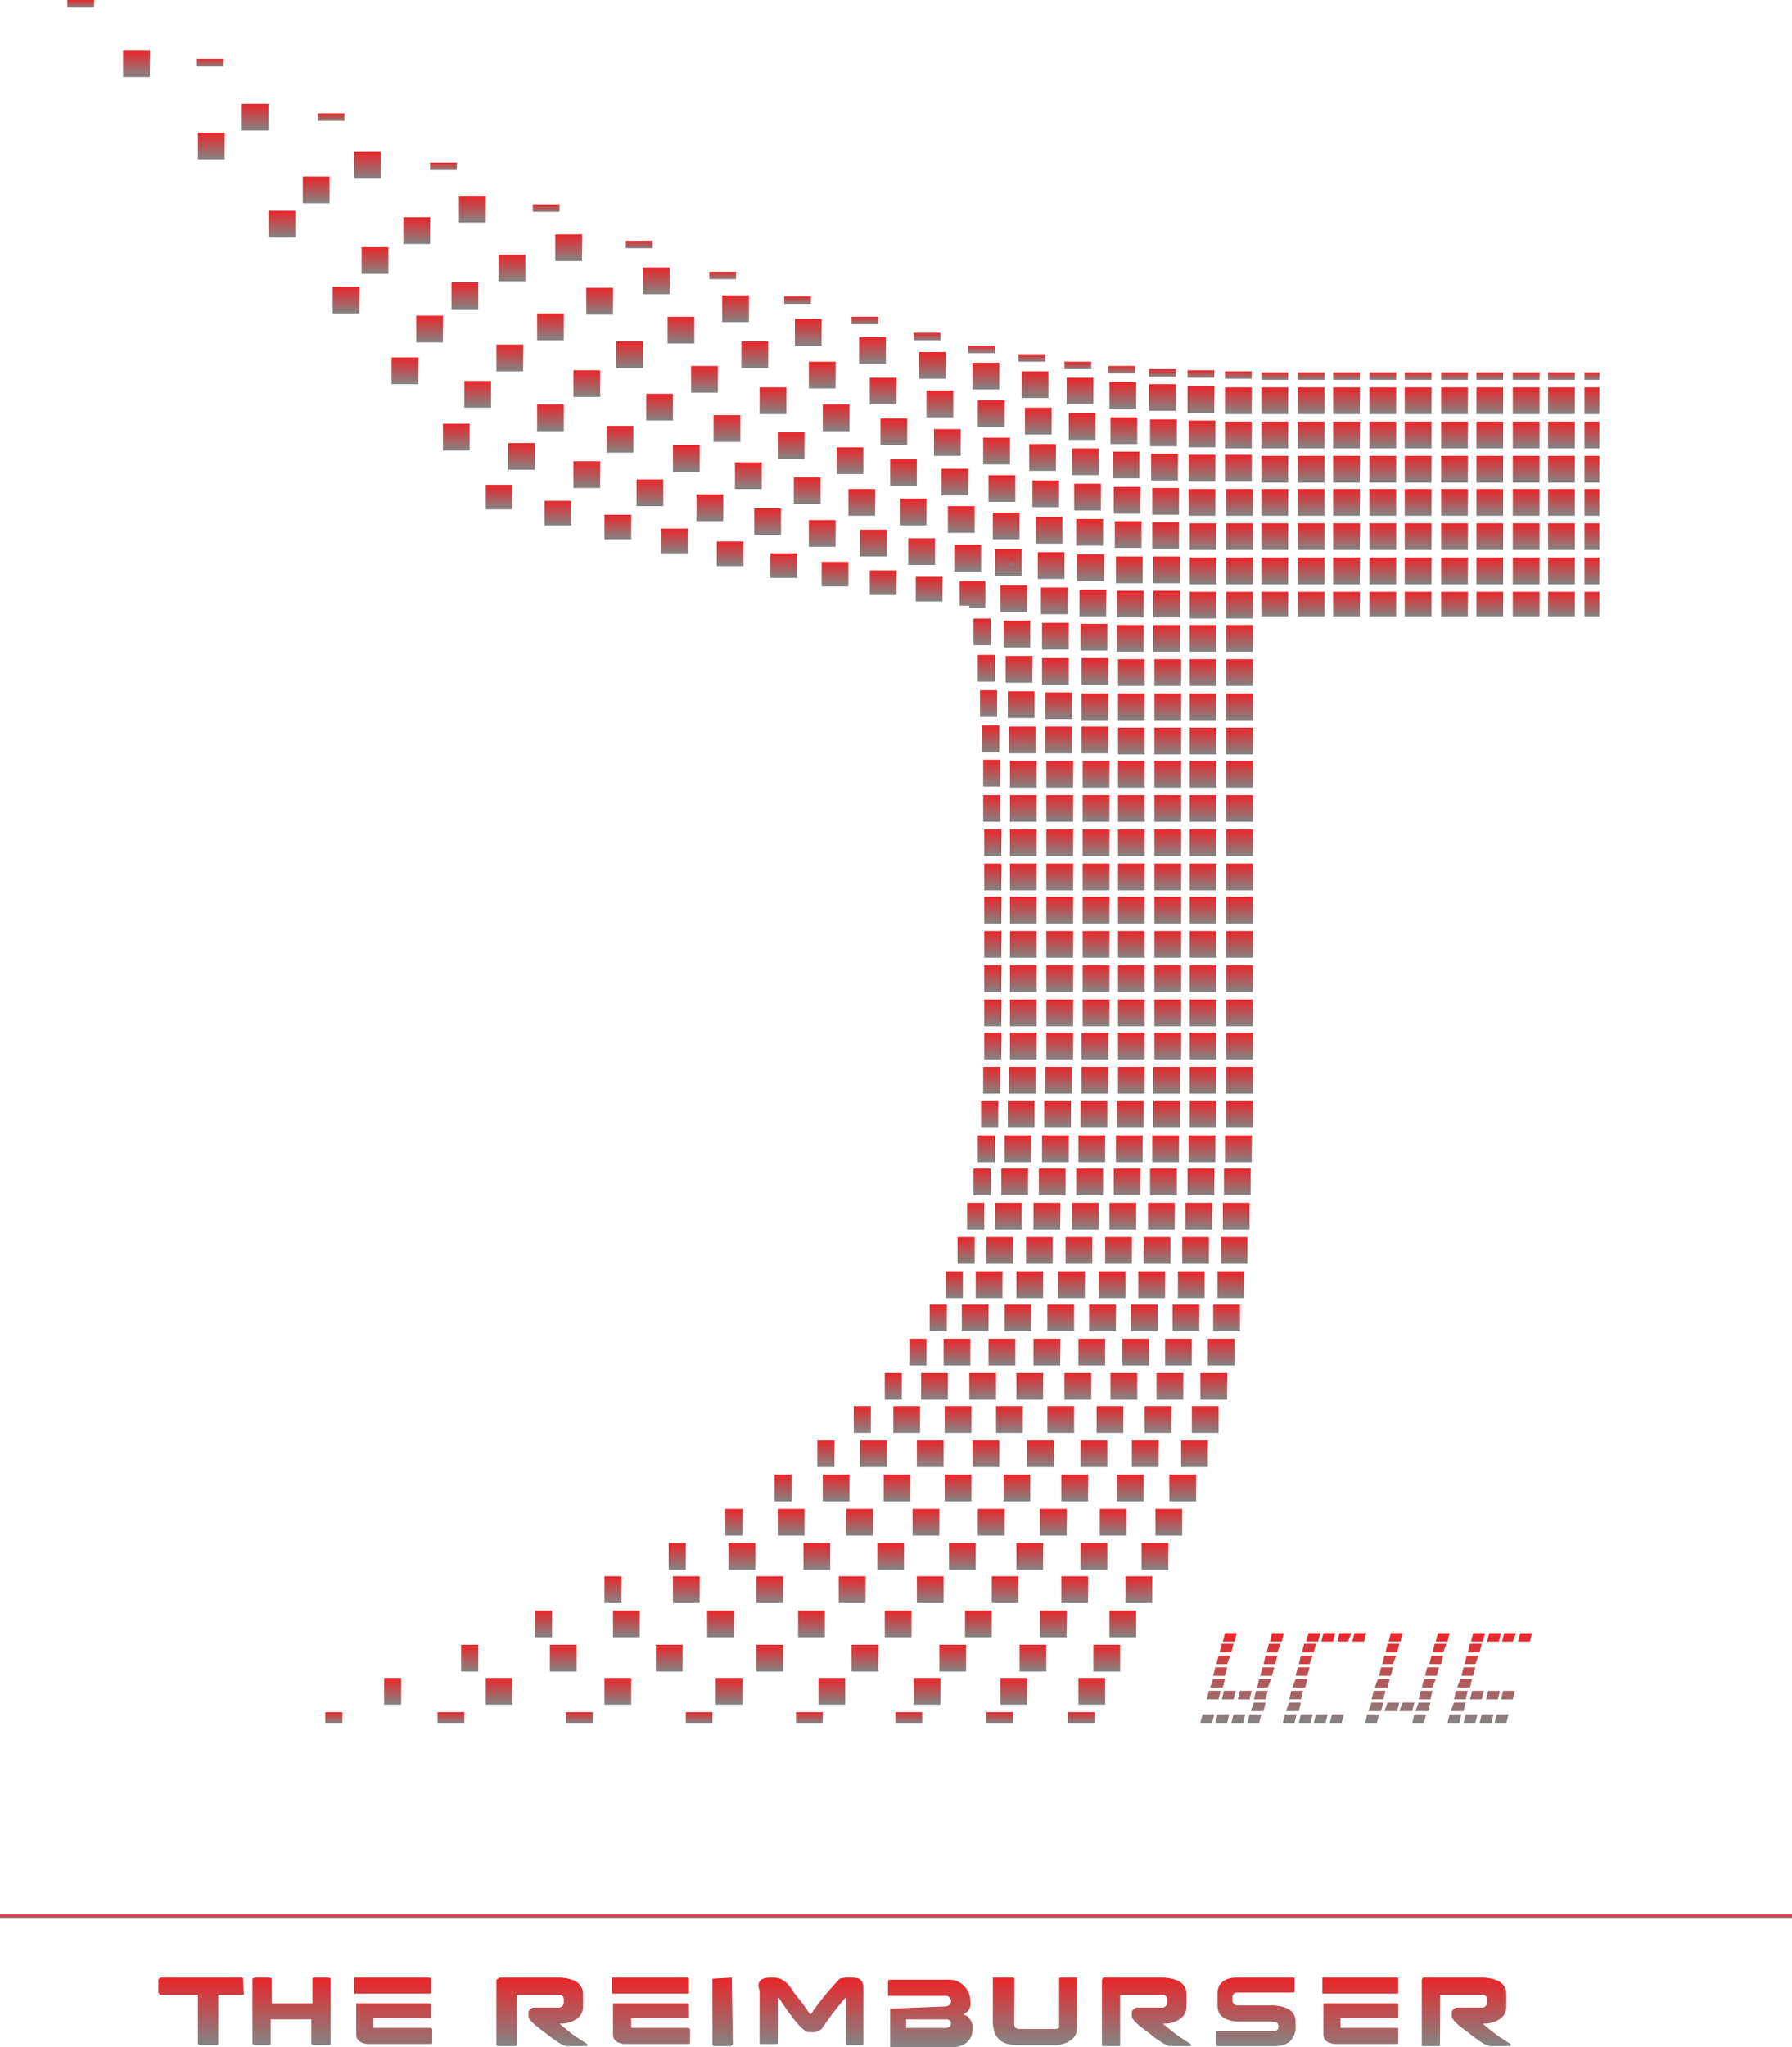 <svg xmlns="http://www.w3.org/2000/svg" xmlns:xlink="http://www.w3.org/1999/xlink" width="267.755" height="305.8" viewBox="0 0 267.755 305.8">
  <defs>
    <linearGradient id="linear-gradient" x1="0.5" x2="0.5" y2="1" gradientUnits="objectBoundingBox">
      <stop offset="0" stop-color="#ea262a"/>
      <stop offset="1" stop-color="#848484"/>
    </linearGradient>
  </defs>
  <g id="Group_629" data-name="Group 629" transform="translate(-1569 -4119.5)">
    <g id="Group_628" data-name="Group 628" transform="translate(1277 3901)">
      <g id="Group_584" data-name="Group 584" transform="translate(292 218.5)">
        <g id="Group_582" data-name="Group 582" transform="translate(0 285.978)">
          <rect id="Rectangle_766" data-name="Rectangle 766" width="267.755" height="0.639" fill="url(#linear-gradient)"/>
        </g>
        <g id="Group_583" data-name="Group 583" transform="translate(10.071)">
          <rect id="Rectangle_767" data-name="Rectangle 767" width="3.996" height="3.996" transform="translate(155.697 57.068)" fill="url(#linear-gradient)"/>
          <rect id="Rectangle_768" data-name="Rectangle 768" width="3.996" height="3.996" transform="translate(102.946 245.695)" fill="url(#linear-gradient)"/>
          <rect id="Rectangle_769" data-name="Rectangle 769" width="3.996" height="1.119" transform="translate(155.538 54.67)" fill="url(#linear-gradient)"/>
          <rect id="Rectangle_770" data-name="Rectangle 770" width="3.996" height="3.996" transform="translate(115.254 235.464)" fill="url(#linear-gradient)"/>
          <rect id="Rectangle_771" data-name="Rectangle 771" width="3.996" height="3.996" transform="translate(109.18 240.58)" fill="url(#linear-gradient)"/>
          <rect id="Rectangle_772" data-name="Rectangle 772" width="3.996" height="3.996" transform="translate(96.871 250.65)" fill="url(#linear-gradient)"/>
          <rect id="Rectangle_773" data-name="Rectangle 773" width="3.996" height="3.996" transform="translate(151.541 154.259)" fill="url(#linear-gradient)"/>
          <rect id="Rectangle_774" data-name="Rectangle 774" width="3.996" height="3.996" transform="translate(156.816 88.239)" fill="url(#linear-gradient)"/>
          <rect id="Rectangle_775" data-name="Rectangle 775" width="3.996" height="3.996" transform="translate(155.857 62.343)" fill="url(#linear-gradient)"/>
          <rect id="Rectangle_776" data-name="Rectangle 776" width="3.996" height="3.996" transform="translate(156.816 93.355)" fill="url(#linear-gradient)"/>
          <rect id="Rectangle_777" data-name="Rectangle 777" width="3.996" height="3.996" transform="translate(156.657 83.124)" fill="url(#linear-gradient)"/>
          <rect id="Rectangle_778" data-name="Rectangle 778" width="3.996" height="3.996" transform="translate(156.177 67.458)" fill="url(#linear-gradient)"/>
          <rect id="Rectangle_779" data-name="Rectangle 779" width="3.996" height="3.996" transform="translate(121.009 230.509)" fill="url(#linear-gradient)"/>
          <rect id="Rectangle_780" data-name="Rectangle 780" width="3.996" height="3.996" transform="translate(156.497 77.849)" fill="url(#linear-gradient)"/>
          <rect id="Rectangle_781" data-name="Rectangle 781" width="3.996" height="3.996" transform="translate(146.426 194.862)" fill="url(#linear-gradient)"/>
          <rect id="Rectangle_782" data-name="Rectangle 782" width="3.996" height="3.996" transform="translate(150.103 179.675)" fill="url(#linear-gradient)"/>
          <rect id="Rectangle_783" data-name="Rectangle 783" width="3.996" height="3.996" transform="translate(150.742 174.56)" fill="url(#linear-gradient)"/>
          <rect id="Rectangle_784" data-name="Rectangle 784" width="3.996" height="3.996" transform="translate(149.143 184.791)" fill="url(#linear-gradient)"/>
          <rect id="Rectangle_785" data-name="Rectangle 785" width="3.996" height="3.996" transform="translate(148.024 189.906)" fill="url(#linear-gradient)"/>
          <rect id="Rectangle_786" data-name="Rectangle 786" width="3.996" height="3.996" transform="translate(151.541 159.374)" fill="url(#linear-gradient)"/>
          <rect id="Rectangle_787" data-name="Rectangle 787" width="3.996" height="3.996" transform="translate(151.381 164.489)" fill="url(#linear-gradient)"/>
          <rect id="Rectangle_788" data-name="Rectangle 788" width="3.996" height="3.996" transform="translate(151.062 169.605)" fill="url(#linear-gradient)"/>
          <rect id="Rectangle_789" data-name="Rectangle 789" width="3.996" height="3.996" transform="translate(141.79 205.092)" fill="url(#linear-gradient)"/>
          <rect id="Rectangle_790" data-name="Rectangle 790" width="3.996" height="3.996" transform="translate(135.236 215.163)" fill="url(#linear-gradient)"/>
          <rect id="Rectangle_791" data-name="Rectangle 791" width="3.996" height="3.996" transform="translate(156.976 98.47)" fill="url(#linear-gradient)"/>
          <rect id="Rectangle_792" data-name="Rectangle 792" width="3.996" height="3.996" transform="translate(131.08 220.278)" fill="url(#linear-gradient)"/>
          <rect id="Rectangle_793" data-name="Rectangle 793" width="3.996" height="3.996" transform="translate(138.753 210.048)" fill="url(#linear-gradient)"/>
          <rect id="Rectangle_794" data-name="Rectangle 794" width="3.996" height="3.996" transform="translate(144.348 199.977)" fill="url(#linear-gradient)"/>
          <rect id="Rectangle_795" data-name="Rectangle 795" width="3.996" height="3.996" transform="translate(126.284 225.394)" fill="url(#linear-gradient)"/>
          <rect id="Rectangle_796" data-name="Rectangle 796" width="3.996" height="3.996" transform="translate(156.337 72.733)" fill="url(#linear-gradient)"/>
          <rect id="Rectangle_797" data-name="Rectangle 797" width="3.996" height="3.996" transform="translate(151.062 199.977)" fill="url(#linear-gradient)"/>
          <rect id="Rectangle_798" data-name="Rectangle 798" width="3.996" height="3.996" transform="translate(148.984 205.092)" fill="url(#linear-gradient)"/>
          <rect id="Rectangle_799" data-name="Rectangle 799" width="3.996" height="3.996" transform="translate(156.976 103.585)" fill="url(#linear-gradient)"/>
          <rect id="Rectangle_800" data-name="Rectangle 800" width="3.996" height="3.996" transform="translate(143.389 215.163)" fill="url(#linear-gradient)"/>
          <rect id="Rectangle_801" data-name="Rectangle 801" width="3.996" height="3.996" transform="translate(152.66 194.862)" fill="url(#linear-gradient)"/>
          <rect id="Rectangle_802" data-name="Rectangle 802" width="3.996" height="3.996" transform="translate(155.058 184.791)" fill="url(#linear-gradient)"/>
          <rect id="Rectangle_803" data-name="Rectangle 803" width="3.996" height="3.996" transform="translate(154.099 189.906)" fill="url(#linear-gradient)"/>
          <rect id="Rectangle_804" data-name="Rectangle 804" width="3.996" height="3.996" transform="translate(136.035 225.394)" fill="url(#linear-gradient)"/>
          <rect id="Rectangle_805" data-name="Rectangle 805" width="3.996" height="3.996" transform="translate(126.924 235.464)" fill="url(#linear-gradient)"/>
          <rect id="Rectangle_806" data-name="Rectangle 806" width="3.996" height="3.996" transform="translate(122.128 240.58)" fill="url(#linear-gradient)"/>
          <rect id="Rectangle_807" data-name="Rectangle 807" width="3.996" height="3.996" transform="translate(139.872 220.278)" fill="url(#linear-gradient)"/>
          <rect id="Rectangle_808" data-name="Rectangle 808" width="3.996" height="3.996" transform="translate(112.217 250.65)" fill="url(#linear-gradient)"/>
          <rect id="Rectangle_809" data-name="Rectangle 809" width="3.996" height="3.996" transform="translate(155.697 179.675)" fill="url(#linear-gradient)"/>
          <rect id="Rectangle_810" data-name="Rectangle 810" width="3.996" height="3.996" transform="translate(131.719 230.509)" fill="url(#linear-gradient)"/>
          <rect id="Rectangle_811" data-name="Rectangle 811" width="3.996" height="3.996" transform="translate(146.426 210.048)" fill="url(#linear-gradient)"/>
          <rect id="Rectangle_812" data-name="Rectangle 812" width="3.996" height="3.996" transform="translate(156.976 123.887)" fill="url(#linear-gradient)"/>
          <rect id="Rectangle_813" data-name="Rectangle 813" width="3.996" height="3.996" transform="translate(156.976 139.073)" fill="url(#linear-gradient)"/>
          <rect id="Rectangle_814" data-name="Rectangle 814" width="3.996" height="3.996" transform="translate(156.976 133.957)" fill="url(#linear-gradient)"/>
          <rect id="Rectangle_815" data-name="Rectangle 815" width="3.996" height="3.996" transform="translate(156.976 129.002)" fill="url(#linear-gradient)"/>
          <rect id="Rectangle_816" data-name="Rectangle 816" width="3.996" height="3.996" transform="translate(156.976 108.7)" fill="url(#linear-gradient)"/>
          <rect id="Rectangle_817" data-name="Rectangle 817" width="3.996" height="3.996" transform="translate(156.976 113.656)" fill="url(#linear-gradient)"/>
          <rect id="Rectangle_818" data-name="Rectangle 818" width="3.996" height="3.996" transform="translate(156.976 118.771)" fill="url(#linear-gradient)"/>
          <rect id="Rectangle_819" data-name="Rectangle 819" width="3.996" height="3.996" transform="translate(156.337 174.56)" fill="url(#linear-gradient)"/>
          <rect id="Rectangle_820" data-name="Rectangle 820" width="3.996" height="3.996" transform="translate(156.816 164.489)" fill="url(#linear-gradient)"/>
          <rect id="Rectangle_821" data-name="Rectangle 821" width="3.996" height="3.996" transform="translate(156.976 159.374)" fill="url(#linear-gradient)"/>
          <rect id="Rectangle_822" data-name="Rectangle 822" width="3.996" height="3.996" transform="translate(156.657 169.605)" fill="url(#linear-gradient)"/>
          <rect id="Rectangle_823" data-name="Rectangle 823" width="3.996" height="3.996" transform="translate(156.976 154.259)" fill="url(#linear-gradient)"/>
          <rect id="Rectangle_824" data-name="Rectangle 824" width="3.996" height="3.996" transform="translate(156.976 149.303)" fill="url(#linear-gradient)"/>
          <rect id="Rectangle_825" data-name="Rectangle 825" width="3.996" height="3.996" transform="translate(156.976 144.188)" fill="url(#linear-gradient)"/>
          <rect id="Rectangle_826" data-name="Rectangle 826" width="3.996" height="3.996" transform="translate(151.701 149.303)" fill="url(#linear-gradient)"/>
          <rect id="Rectangle_827" data-name="Rectangle 827" width="3.996" height="3.996" transform="translate(145.946 164.489)" fill="url(#linear-gradient)"/>
          <rect id="Rectangle_828" data-name="Rectangle 828" width="3.996" height="3.996" transform="translate(146.266 154.259)" fill="url(#linear-gradient)"/>
          <rect id="Rectangle_829" data-name="Rectangle 829" width="3.996" height="3.996" transform="translate(146.106 159.374)" fill="url(#linear-gradient)"/>
          <rect id="Rectangle_830" data-name="Rectangle 830" width="3.996" height="3.996" transform="translate(146.266 149.303)" fill="url(#linear-gradient)"/>
          <rect id="Rectangle_831" data-name="Rectangle 831" width="3.996" height="3.996" transform="translate(146.266 133.957)" fill="url(#linear-gradient)"/>
          <rect id="Rectangle_832" data-name="Rectangle 832" width="3.996" height="3.996" transform="translate(146.266 144.188)" fill="url(#linear-gradient)"/>
          <rect id="Rectangle_833" data-name="Rectangle 833" width="3.996" height="3.996" transform="translate(146.266 139.073)" fill="url(#linear-gradient)"/>
          <rect id="Rectangle_834" data-name="Rectangle 834" width="3.996" height="3.996" transform="translate(141.79 189.906)" fill="url(#linear-gradient)"/>
          <rect id="Rectangle_835" data-name="Rectangle 835" width="3.996" height="3.996" transform="translate(146.266 129.002)" fill="url(#linear-gradient)"/>
          <rect id="Rectangle_836" data-name="Rectangle 836" width="3.996" height="3.996" transform="translate(143.229 184.791)" fill="url(#linear-gradient)"/>
          <rect id="Rectangle_837" data-name="Rectangle 837" width="3.996" height="3.996" transform="translate(145.627 169.605)" fill="url(#linear-gradient)"/>
          <rect id="Rectangle_838" data-name="Rectangle 838" width="3.996" height="3.996" transform="translate(140.032 194.862)" fill="url(#linear-gradient)"/>
          <rect id="Rectangle_839" data-name="Rectangle 839" width="3.996" height="3.996" transform="translate(145.147 174.56)" fill="url(#linear-gradient)"/>
          <rect id="Rectangle_840" data-name="Rectangle 840" width="3.996" height="3.996" transform="translate(137.634 199.977)" fill="url(#linear-gradient)"/>
          <rect id="Rectangle_841" data-name="Rectangle 841" width="3.996" height="3.996" transform="translate(144.348 179.675)" fill="url(#linear-gradient)"/>
          <rect id="Rectangle_842" data-name="Rectangle 842" width="3.996" height="3.996" transform="translate(144.188 71.774)" fill="url(#linear-gradient)"/>
          <rect id="Rectangle_843" data-name="Rectangle 843" width="3.996" height="3.996" transform="translate(145.467 87.76)" fill="url(#linear-gradient)"/>
          <rect id="Rectangle_844" data-name="Rectangle 844" width="3.996" height="3.996" transform="translate(144.987 82.484)" fill="url(#linear-gradient)"/>
          <rect id="Rectangle_845" data-name="Rectangle 845" width="3.996" height="3.996" transform="translate(138.593 82.005)" fill="url(#linear-gradient)"/>
          <rect id="Rectangle_846" data-name="Rectangle 846" width="3.996" height="3.996" transform="translate(117.173 245.695)" fill="url(#linear-gradient)"/>
          <rect id="Rectangle_847" data-name="Rectangle 847" width="3.996" height="3.996" transform="translate(142.589 55.469)" fill="url(#linear-gradient)"/>
          <rect id="Rectangle_848" data-name="Rectangle 848" width="3.996" height="3.996" transform="translate(143.708 66.339)" fill="url(#linear-gradient)"/>
          <rect id="Rectangle_849" data-name="Rectangle 849" width="3.996" height="3.996" transform="translate(143.069 60.904)" fill="url(#linear-gradient)"/>
          <rect id="Rectangle_850" data-name="Rectangle 850" width="3.996" height="3.996" transform="translate(144.668 77.209)" fill="url(#linear-gradient)"/>
          <rect id="Rectangle_851" data-name="Rectangle 851" width="3.996" height="3.996" transform="translate(146.106 108.541)" fill="url(#linear-gradient)"/>
          <rect id="Rectangle_852" data-name="Rectangle 852" width="3.996" height="3.996" transform="translate(146.266 113.656)" fill="url(#linear-gradient)"/>
          <rect id="Rectangle_853" data-name="Rectangle 853" width="3.996" height="3.996" transform="translate(145.627 93.035)" fill="url(#linear-gradient)"/>
          <rect id="Rectangle_854" data-name="Rectangle 854" width="3.996" height="3.996" transform="translate(146.266 118.771)" fill="url(#linear-gradient)"/>
          <rect id="Rectangle_855" data-name="Rectangle 855" width="3.996" height="3.996" transform="translate(145.946 98.31)" fill="none"/>
          <rect id="Rectangle_856" data-name="Rectangle 856" width="3.996" height="3.996" transform="translate(146.106 103.425)" fill="url(#linear-gradient)"/>
          <rect id="Rectangle_857" data-name="Rectangle 857" width="3.996" height="3.996" transform="translate(146.266 123.887)" fill="url(#linear-gradient)"/>
          <rect id="Rectangle_858" data-name="Rectangle 858" width="3.996" height="3.996" transform="translate(151.541 103.585)" fill="url(#linear-gradient)"/>
          <rect id="Rectangle_859" data-name="Rectangle 859" width="3.996" height="3.996" transform="translate(151.541 108.541)" fill="url(#linear-gradient)"/>
          <rect id="Rectangle_860" data-name="Rectangle 860" width="3.996" height="3.996" transform="translate(151.541 98.31)" fill="url(#linear-gradient)"/>
          <rect id="Rectangle_861" data-name="Rectangle 861" width="3.996" height="3.996" transform="translate(145.627 98.31)" fill="url(#linear-gradient)"/>
          <rect id="Rectangle_862" data-name="Rectangle 862" width="3.996" height="3.996" transform="translate(151.381 93.195)" fill="url(#linear-gradient)"/>
          <rect id="Rectangle_863" data-name="Rectangle 863" width="3.996" height="3.996" transform="translate(151.701 113.656)" fill="url(#linear-gradient)"/>
          <rect id="Rectangle_864" data-name="Rectangle 864" width="3.996" height="3.996" transform="translate(150.902 82.804)" fill="url(#linear-gradient)"/>
          <rect id="Rectangle_865" data-name="Rectangle 865" width="3.996" height="3.996" transform="translate(151.222 88.079)" fill="url(#linear-gradient)"/>
          <rect id="Rectangle_866" data-name="Rectangle 866" width="3.996" height="3.996" transform="translate(150.742 77.529)" fill="url(#linear-gradient)"/>
          <rect id="Rectangle_867" data-name="Rectangle 867" width="3.996" height="3.996" transform="translate(151.701 118.771)" fill="url(#linear-gradient)"/>
          <rect id="Rectangle_868" data-name="Rectangle 868" width="3.996" height="3.996" transform="translate(151.701 144.188)" fill="url(#linear-gradient)"/>
          <rect id="Rectangle_869" data-name="Rectangle 869" width="3.996" height="3.996" transform="translate(151.701 133.957)" fill="url(#linear-gradient)"/>
          <rect id="Rectangle_870" data-name="Rectangle 870" width="3.996" height="3.996" transform="translate(151.701 139.073)" fill="url(#linear-gradient)"/>
          <rect id="Rectangle_871" data-name="Rectangle 871" width="3.996" height="3.996" transform="translate(151.701 123.887)" fill="url(#linear-gradient)"/>
          <rect id="Rectangle_872" data-name="Rectangle 872" width="3.996" height="3.996" transform="translate(151.701 129.002)" fill="url(#linear-gradient)"/>
          <rect id="Rectangle_873" data-name="Rectangle 873" width="3.996" height="3.996" transform="translate(87.919 245.695)" fill="url(#linear-gradient)"/>
          <rect id="Rectangle_874" data-name="Rectangle 874" width="3.996" height="3.996" transform="translate(95.592 240.58)" fill="url(#linear-gradient)"/>
          <rect id="Rectangle_875" data-name="Rectangle 875" width="3.996" height="3.996" transform="translate(116.373 225.394)" fill="url(#linear-gradient)"/>
          <rect id="Rectangle_876" data-name="Rectangle 876" width="3.996" height="3.996" transform="translate(102.946 235.464)" fill="url(#linear-gradient)"/>
          <rect id="Rectangle_877" data-name="Rectangle 877" width="3.996" height="3.996" transform="translate(109.979 230.509)" fill="url(#linear-gradient)"/>
          <rect id="Rectangle_878" data-name="Rectangle 878" width="3.996" height="3.996" transform="translate(131.08 210.048)" fill="url(#linear-gradient)"/>
          <rect id="Rectangle_879" data-name="Rectangle 879" width="3.996" height="3.996" transform="translate(126.924 215.163)" fill="url(#linear-gradient)"/>
          <rect id="Rectangle_880" data-name="Rectangle 880" width="3.996" height="3.996" transform="translate(121.968 220.278)" fill="url(#linear-gradient)"/>
          <rect id="Rectangle_881" data-name="Rectangle 881" width="3.996" height="1.119" transform="translate(148.984 54.031)" fill="url(#linear-gradient)"/>
          <rect id="Rectangle_882" data-name="Rectangle 882" width="3.996" height="3.996" transform="translate(149.303 56.428)" fill="url(#linear-gradient)"/>
          <rect id="Rectangle_883" data-name="Rectangle 883" width="3.996" height="3.996" transform="translate(149.623 61.704)" fill="url(#linear-gradient)"/>
          <rect id="Rectangle_884" data-name="Rectangle 884" width="3.996" height="3.996" transform="translate(150.103 66.979)" fill="url(#linear-gradient)"/>
          <rect id="Rectangle_885" data-name="Rectangle 885" width="3.996" height="3.996" transform="translate(150.422 72.254)" fill="url(#linear-gradient)"/>
          <rect id="Rectangle_886" data-name="Rectangle 886" width="3.996" height="3.996" transform="translate(134.757 205.092)" fill="url(#linear-gradient)"/>
          <rect id="Rectangle_887" data-name="Rectangle 887" width="3.996" height="3.996" transform="translate(80.247 250.65)" fill="url(#linear-gradient)"/>
          <rect id="Rectangle_888" data-name="Rectangle 888" width="3.996" height="3.996" transform="translate(173.121 103.585)" fill="url(#linear-gradient)"/>
          <rect id="Rectangle_889" data-name="Rectangle 889" width="3.996" height="3.996" transform="translate(173.121 73.053)" fill="url(#linear-gradient)"/>
          <rect id="Rectangle_890" data-name="Rectangle 890" width="3.996" height="3.996" transform="translate(172.962 62.982)" fill="url(#linear-gradient)"/>
          <rect id="Rectangle_891" data-name="Rectangle 891" width="3.996" height="3.996" transform="translate(172.962 67.938)" fill="url(#linear-gradient)"/>
          <rect id="Rectangle_892" data-name="Rectangle 892" width="3.996" height="3.996" transform="translate(172.962 57.867)" fill="url(#linear-gradient)"/>
          <rect id="Rectangle_893" data-name="Rectangle 893" width="3.996" height="3.996" transform="translate(148.504 235.464)" fill="url(#linear-gradient)"/>
          <rect id="Rectangle_894" data-name="Rectangle 894" width="3.996" height="3.996" transform="translate(145.307 240.58)" fill="url(#linear-gradient)"/>
          <rect id="Rectangle_895" data-name="Rectangle 895" width="3.996" height="3.996" transform="translate(139.392 250.65)" fill="url(#linear-gradient)"/>
          <rect id="Rectangle_896" data-name="Rectangle 896" width="3.996" height="3.996" transform="translate(142.27 245.695)" fill="url(#linear-gradient)"/>
          <rect id="Rectangle_897" data-name="Rectangle 897" width="3.996" height="3.996" transform="translate(173.121 98.47)" fill="url(#linear-gradient)"/>
          <rect id="Rectangle_898" data-name="Rectangle 898" width="3.996" height="3.996" transform="translate(173.121 78.168)" fill="url(#linear-gradient)"/>
          <rect id="Rectangle_899" data-name="Rectangle 899" width="3.996" height="1.119" transform="translate(142.11 52.912)" fill="url(#linear-gradient)"/>
          <rect id="Rectangle_900" data-name="Rectangle 900" width="3.996" height="3.996" transform="translate(173.121 93.355)" fill="url(#linear-gradient)"/>
          <rect id="Rectangle_901" data-name="Rectangle 901" width="3.996" height="3.996" transform="translate(173.121 88.399)" fill="url(#linear-gradient)"/>
          <rect id="Rectangle_902" data-name="Rectangle 902" width="3.996" height="3.996" transform="translate(173.121 108.7)" fill="url(#linear-gradient)"/>
          <rect id="Rectangle_903" data-name="Rectangle 903" width="3.996" height="3.996" transform="translate(173.121 83.284)" fill="url(#linear-gradient)"/>
          <rect id="Rectangle_904" data-name="Rectangle 904" width="3.996" height="3.996" transform="translate(167.047 179.675)" fill="url(#linear-gradient)"/>
          <rect id="Rectangle_905" data-name="Rectangle 905" width="3.996" height="3.996" transform="translate(166.567 184.791)" fill="url(#linear-gradient)"/>
          <rect id="Rectangle_906" data-name="Rectangle 906" width="3.996" height="3.996" transform="translate(165.928 189.906)" fill="url(#linear-gradient)"/>
          <rect id="Rectangle_907" data-name="Rectangle 907" width="3.996" height="3.996" transform="translate(167.367 174.56)" fill="url(#linear-gradient)"/>
          <rect id="Rectangle_908" data-name="Rectangle 908" width="3.996" height="3.996" transform="translate(165.129 194.862)" fill="url(#linear-gradient)"/>
          <rect id="Rectangle_909" data-name="Rectangle 909" width="3.996" height="3.996" transform="translate(167.686 164.489)" fill="url(#linear-gradient)"/>
          <rect id="Rectangle_910" data-name="Rectangle 910" width="3.996" height="3.996" transform="translate(167.527 169.605)" fill="url(#linear-gradient)"/>
          <rect id="Rectangle_911" data-name="Rectangle 911" width="3.996" height="3.996" transform="translate(159.054 215.163)" fill="url(#linear-gradient)"/>
          <rect id="Rectangle_912" data-name="Rectangle 912" width="3.996" height="3.996" transform="translate(164.01 199.977)" fill="url(#linear-gradient)"/>
          <rect id="Rectangle_913" data-name="Rectangle 913" width="3.996" height="3.996" transform="translate(156.816 220.278)" fill="url(#linear-gradient)"/>
          <rect id="Rectangle_914" data-name="Rectangle 914" width="3.996" height="3.996" transform="translate(154.259 225.394)" fill="url(#linear-gradient)"/>
          <rect id="Rectangle_915" data-name="Rectangle 915" width="3.996" height="3.996" transform="translate(151.381 230.509)" fill="url(#linear-gradient)"/>
          <rect id="Rectangle_916" data-name="Rectangle 916" width="3.996" height="3.996" transform="translate(160.973 210.048)" fill="url(#linear-gradient)"/>
          <rect id="Rectangle_917" data-name="Rectangle 917" width="3.996" height="3.996" transform="translate(162.731 205.092)" fill="url(#linear-gradient)"/>
          <rect id="Rectangle_918" data-name="Rectangle 918" width="3.996" height="3.996" transform="translate(168.006 210.048)" fill="url(#linear-gradient)"/>
          <rect id="Rectangle_919" data-name="Rectangle 919" width="3.996" height="3.996" transform="translate(166.408 215.163)" fill="url(#linear-gradient)"/>
          <rect id="Rectangle_920" data-name="Rectangle 920" width="3.996" height="3.996" transform="translate(167.686 159.374)" fill="url(#linear-gradient)"/>
          <rect id="Rectangle_921" data-name="Rectangle 921" width="3.996" height="3.996" transform="translate(162.571 225.394)" fill="url(#linear-gradient)"/>
          <rect id="Rectangle_922" data-name="Rectangle 922" width="3.996" height="3.996" transform="translate(164.649 220.278)" fill="url(#linear-gradient)"/>
          <rect id="Rectangle_923" data-name="Rectangle 923" width="3.996" height="3.996" transform="translate(169.285 205.092)" fill="url(#linear-gradient)"/>
          <rect id="Rectangle_924" data-name="Rectangle 924" width="3.996" height="3.996" transform="translate(171.203 194.862)" fill="url(#linear-gradient)"/>
          <rect id="Rectangle_925" data-name="Rectangle 925" width="3.996" height="3.996" transform="translate(173.121 113.656)" fill="url(#linear-gradient)"/>
          <rect id="Rectangle_926" data-name="Rectangle 926" width="3.996" height="3.996" transform="translate(171.843 189.906)" fill="url(#linear-gradient)"/>
          <rect id="Rectangle_927" data-name="Rectangle 927" width="3.996" height="3.996" transform="translate(151.062 250.65)" fill="url(#linear-gradient)"/>
          <rect id="Rectangle_928" data-name="Rectangle 928" width="3.996" height="3.996" transform="translate(153.3 245.695)" fill="url(#linear-gradient)"/>
          <rect id="Rectangle_929" data-name="Rectangle 929" width="3.996" height="3.996" transform="translate(160.493 230.509)" fill="url(#linear-gradient)"/>
          <rect id="Rectangle_930" data-name="Rectangle 930" width="2.238" height="1.119" transform="translate(226.672 55.629)" fill="url(#linear-gradient)"/>
          <rect id="Rectangle_931" data-name="Rectangle 931" width="3.996" height="3.996" transform="translate(158.095 235.464)" fill="url(#linear-gradient)"/>
          <rect id="Rectangle_932" data-name="Rectangle 932" width="3.996" height="3.996" transform="translate(155.697 240.58)" fill="url(#linear-gradient)"/>
          <rect id="Rectangle_933" data-name="Rectangle 933" width="3.996" height="3.996" transform="translate(170.404 199.977)" fill="url(#linear-gradient)"/>
          <rect id="Rectangle_934" data-name="Rectangle 934" width="3.996" height="3.996" transform="translate(173.121 149.303)" fill="url(#linear-gradient)"/>
          <rect id="Rectangle_935" data-name="Rectangle 935" width="3.996" height="3.996" transform="translate(173.121 139.073)" fill="url(#linear-gradient)"/>
          <rect id="Rectangle_936" data-name="Rectangle 936" width="3.996" height="3.996" transform="translate(173.121 144.188)" fill="url(#linear-gradient)"/>
          <rect id="Rectangle_937" data-name="Rectangle 937" width="3.996" height="3.996" transform="translate(173.121 133.957)" fill="url(#linear-gradient)"/>
          <rect id="Rectangle_938" data-name="Rectangle 938" width="3.996" height="3.996" transform="translate(173.121 129.002)" fill="url(#linear-gradient)"/>
          <rect id="Rectangle_939" data-name="Rectangle 939" width="3.996" height="3.996" transform="translate(173.121 118.771)" fill="url(#linear-gradient)"/>
          <rect id="Rectangle_940" data-name="Rectangle 940" width="3.996" height="3.996" transform="translate(173.121 123.887)" fill="url(#linear-gradient)"/>
          <rect id="Rectangle_941" data-name="Rectangle 941" width="3.996" height="3.996" transform="translate(172.642 179.675)" fill="url(#linear-gradient)"/>
          <rect id="Rectangle_942" data-name="Rectangle 942" width="3.996" height="3.996" transform="translate(172.802 174.56)" fill="url(#linear-gradient)"/>
          <rect id="Rectangle_943" data-name="Rectangle 943" width="3.996" height="3.996" transform="translate(172.322 184.791)" fill="url(#linear-gradient)"/>
          <rect id="Rectangle_944" data-name="Rectangle 944" width="3.996" height="3.996" transform="translate(173.121 154.259)" fill="url(#linear-gradient)"/>
          <rect id="Rectangle_945" data-name="Rectangle 945" width="3.996" height="3.996" transform="translate(172.962 169.605)" fill="url(#linear-gradient)"/>
          <rect id="Rectangle_946" data-name="Rectangle 946" width="3.996" height="3.996" transform="translate(173.121 164.489)" fill="url(#linear-gradient)"/>
          <rect id="Rectangle_947" data-name="Rectangle 947" width="3.996" height="3.996" transform="translate(173.121 159.374)" fill="url(#linear-gradient)"/>
          <rect id="Rectangle_948" data-name="Rectangle 948" width="3.996" height="3.996" transform="translate(162.251 93.355)" fill="url(#linear-gradient)"/>
          <rect id="Rectangle_949" data-name="Rectangle 949" width="3.996" height="3.996" transform="translate(162.411 149.303)" fill="url(#linear-gradient)"/>
          <rect id="Rectangle_950" data-name="Rectangle 950" width="3.996" height="3.996" transform="translate(162.411 154.259)" fill="url(#linear-gradient)"/>
          <rect id="Rectangle_951" data-name="Rectangle 951" width="3.996" height="3.996" transform="translate(162.251 159.374)" fill="url(#linear-gradient)"/>
          <rect id="Rectangle_952" data-name="Rectangle 952" width="3.996" height="3.996" transform="translate(162.411 139.073)" fill="url(#linear-gradient)"/>
          <rect id="Rectangle_953" data-name="Rectangle 953" width="3.996" height="3.996" transform="translate(162.411 133.957)" fill="url(#linear-gradient)"/>
          <rect id="Rectangle_954" data-name="Rectangle 954" width="3.996" height="3.996" transform="translate(162.411 144.188)" fill="url(#linear-gradient)"/>
          <rect id="Rectangle_955" data-name="Rectangle 955" width="3.996" height="3.996" transform="translate(162.411 129.002)" fill="url(#linear-gradient)"/>
          <rect id="Rectangle_956" data-name="Rectangle 956" width="3.996" height="3.996" transform="translate(162.251 164.489)" fill="url(#linear-gradient)"/>
          <rect id="Rectangle_957" data-name="Rectangle 957" width="3.996" height="3.996" transform="translate(157.616 199.977)" fill="url(#linear-gradient)"/>
          <rect id="Rectangle_958" data-name="Rectangle 958" width="3.996" height="3.996" transform="translate(160.013 189.906)" fill="url(#linear-gradient)"/>
          <rect id="Rectangle_959" data-name="Rectangle 959" width="3.996" height="3.996" transform="translate(158.895 194.862)" fill="url(#linear-gradient)"/>
          <rect id="Rectangle_960" data-name="Rectangle 960" width="3.996" height="3.996" transform="translate(160.813 184.791)" fill="url(#linear-gradient)"/>
          <rect id="Rectangle_961" data-name="Rectangle 961" width="3.996" height="3.996" transform="translate(161.452 179.675)" fill="url(#linear-gradient)"/>
          <rect id="Rectangle_962" data-name="Rectangle 962" width="3.996" height="3.996" transform="translate(161.772 174.56)" fill="url(#linear-gradient)"/>
          <rect id="Rectangle_963" data-name="Rectangle 963" width="3.996" height="3.996" transform="translate(162.092 169.605)" fill="url(#linear-gradient)"/>
          <rect id="Rectangle_964" data-name="Rectangle 964" width="3.996" height="3.996" transform="translate(162.092 78.009)" fill="url(#linear-gradient)"/>
          <rect id="Rectangle_965" data-name="Rectangle 965" width="3.996" height="3.996" transform="translate(162.251 83.124)" fill="url(#linear-gradient)"/>
          <rect id="Rectangle_966" data-name="Rectangle 966" width="3.996" height="3.996" transform="translate(162.092 72.893)" fill="url(#linear-gradient)"/>
          <rect id="Rectangle_967" data-name="Rectangle 967" width="3.996" height="3.996" transform="translate(162.411 123.887)" fill="url(#linear-gradient)"/>
          <rect id="Rectangle_968" data-name="Rectangle 968" width="3.996" height="3.996" transform="translate(161.932 67.778)" fill="url(#linear-gradient)"/>
          <rect id="Rectangle_969" data-name="Rectangle 969" width="3.996" height="3.996" transform="translate(167.686 154.259)" fill="url(#linear-gradient)"/>
          <rect id="Rectangle_970" data-name="Rectangle 970" width="3.996" height="3.996" transform="translate(162.251 88.239)" fill="url(#linear-gradient)"/>
          <rect id="Rectangle_971" data-name="Rectangle 971" width="3.996" height="3.996" transform="translate(161.772 62.663)" fill="url(#linear-gradient)"/>
          <rect id="Rectangle_972" data-name="Rectangle 972" width="3.996" height="3.996" transform="translate(162.411 113.656)" fill="url(#linear-gradient)"/>
          <rect id="Rectangle_973" data-name="Rectangle 973" width="3.996" height="1.119" transform="translate(161.612 55.149)" fill="url(#linear-gradient)"/>
          <rect id="Rectangle_974" data-name="Rectangle 974" width="3.996" height="3.996" transform="translate(162.411 108.7)" fill="url(#linear-gradient)"/>
          <rect id="Rectangle_975" data-name="Rectangle 975" width="3.996" height="3.996" transform="translate(162.411 118.771)" fill="url(#linear-gradient)"/>
          <rect id="Rectangle_976" data-name="Rectangle 976" width="3.996" height="3.996" transform="translate(162.411 103.585)" fill="url(#linear-gradient)"/>
          <rect id="Rectangle_977" data-name="Rectangle 977" width="3.996" height="3.996" transform="translate(162.411 98.47)" fill="url(#linear-gradient)"/>
          <rect id="Rectangle_978" data-name="Rectangle 978" width="3.996" height="3.996" transform="translate(161.612 57.387)" fill="url(#linear-gradient)"/>
          <rect id="Rectangle_979" data-name="Rectangle 979" width="3.996" height="3.996" transform="translate(167.686 108.7)" fill="url(#linear-gradient)"/>
          <rect id="Rectangle_980" data-name="Rectangle 980" width="3.996" height="3.996" transform="translate(167.686 78.168)" fill="url(#linear-gradient)"/>
          <rect id="Rectangle_981" data-name="Rectangle 981" width="3.996" height="3.996" transform="translate(167.686 103.585)" fill="url(#linear-gradient)"/>
          <rect id="Rectangle_982" data-name="Rectangle 982" width="3.996" height="3.996" transform="translate(167.686 88.399)" fill="url(#linear-gradient)"/>
          <rect id="Rectangle_983" data-name="Rectangle 983" width="3.996" height="3.996" transform="translate(167.686 93.355)" fill="url(#linear-gradient)"/>
          <rect id="Rectangle_984" data-name="Rectangle 984" width="3.996" height="3.996" transform="translate(167.686 83.284)" fill="url(#linear-gradient)"/>
          <rect id="Rectangle_985" data-name="Rectangle 985" width="3.996" height="3.996" transform="translate(167.686 118.771)" fill="url(#linear-gradient)"/>
          <rect id="Rectangle_986" data-name="Rectangle 986" width="3.996" height="3.996" transform="translate(167.686 113.656)" fill="url(#linear-gradient)"/>
          <rect id="Rectangle_987" data-name="Rectangle 987" width="3.996" height="3.996" transform="translate(167.686 144.188)" fill="url(#linear-gradient)"/>
          <rect id="Rectangle_988" data-name="Rectangle 988" width="3.996" height="3.996" transform="translate(167.686 139.073)" fill="url(#linear-gradient)"/>
          <rect id="Rectangle_989" data-name="Rectangle 989" width="3.996" height="3.996" transform="translate(167.686 149.303)" fill="url(#linear-gradient)"/>
          <rect id="Rectangle_990" data-name="Rectangle 990" width="3.996" height="3.996" transform="translate(167.686 129.002)" fill="url(#linear-gradient)"/>
          <rect id="Rectangle_991" data-name="Rectangle 991" width="3.996" height="3.996" transform="translate(167.686 123.887)" fill="url(#linear-gradient)"/>
          <rect id="Rectangle_992" data-name="Rectangle 992" width="3.996" height="3.996" transform="translate(167.686 133.957)" fill="url(#linear-gradient)"/>
          <rect id="Rectangle_993" data-name="Rectangle 993" width="3.996" height="3.996" transform="translate(155.857 205.092)" fill="url(#linear-gradient)"/>
          <rect id="Rectangle_994" data-name="Rectangle 994" width="3.996" height="3.996" transform="translate(134.117 240.58)" fill="url(#linear-gradient)"/>
          <rect id="Rectangle_995" data-name="Rectangle 995" width="3.996" height="3.996" transform="translate(141.79 230.509)" fill="url(#linear-gradient)"/>
          <rect id="Rectangle_996" data-name="Rectangle 996" width="3.996" height="3.996" transform="translate(138.114 235.464)" fill="url(#linear-gradient)"/>
          <rect id="Rectangle_997" data-name="Rectangle 997" width="3.996" height="3.996" transform="translate(145.307 225.394)" fill="url(#linear-gradient)"/>
          <rect id="Rectangle_998" data-name="Rectangle 998" width="3.996" height="3.996" transform="translate(153.779 210.048)" fill="url(#linear-gradient)"/>
          <rect id="Rectangle_999" data-name="Rectangle 999" width="3.996" height="3.996" transform="translate(151.381 215.163)" fill="url(#linear-gradient)"/>
          <rect id="Rectangle_1000" data-name="Rectangle 1000" width="3.996" height="3.996" transform="translate(167.527 73.053)" fill="url(#linear-gradient)"/>
          <rect id="Rectangle_1001" data-name="Rectangle 1001" width="3.996" height="3.996" transform="translate(148.504 220.278)" fill="url(#linear-gradient)"/>
          <rect id="Rectangle_1002" data-name="Rectangle 1002" width="3.996" height="3.996" transform="translate(126.444 250.65)" fill="url(#linear-gradient)"/>
          <rect id="Rectangle_1003" data-name="Rectangle 1003" width="3.996" height="3.996" transform="translate(167.527 67.938)" fill="url(#linear-gradient)"/>
          <rect id="Rectangle_1004" data-name="Rectangle 1004" width="3.996" height="3.996" transform="translate(167.367 57.707)" fill="url(#linear-gradient)"/>
          <rect id="Rectangle_1005" data-name="Rectangle 1005" width="3.996" height="3.996" transform="translate(167.527 62.822)" fill="url(#linear-gradient)"/>
          <rect id="Rectangle_1006" data-name="Rectangle 1006" width="3.996" height="3.996" transform="translate(130.281 245.695)" fill="url(#linear-gradient)"/>
          <rect id="Rectangle_1007" data-name="Rectangle 1007" width="3.996" height="1.119" transform="translate(167.367 55.309)" fill="url(#linear-gradient)"/>
          <rect id="Rectangle_1008" data-name="Rectangle 1008" width="3.996" height="3.996" transform="translate(167.686 98.47)" fill="url(#linear-gradient)"/>
          <rect id="Rectangle_1009" data-name="Rectangle 1009" width="3.996" height="3.996" transform="translate(221.237 78.168)" fill="url(#linear-gradient)"/>
          <rect id="Rectangle_1010" data-name="Rectangle 1010" width="2.558" height="3.996" transform="translate(136.035 97.83)" fill="url(#linear-gradient)"/>
          <rect id="Rectangle_1011" data-name="Rectangle 1011" width="3.996" height="1.599" transform="translate(137.314 255.766)" fill="url(#linear-gradient)"/>
          <rect id="Rectangle_1012" data-name="Rectangle 1012" width="3.996" height="1.599" transform="translate(149.463 255.766)" fill="url(#linear-gradient)"/>
          <rect id="Rectangle_1013" data-name="Rectangle 1013" width="3.996" height="3.996" transform="translate(221.237 68.098)" fill="url(#linear-gradient)"/>
          <rect id="Rectangle_1014" data-name="Rectangle 1014" width="3.996" height="3.996" transform="translate(221.237 73.053)" fill="url(#linear-gradient)"/>
          <rect id="Rectangle_1015" data-name="Rectangle 1015" width="3.996" height="3.996" transform="translate(221.237 83.284)" fill="url(#linear-gradient)"/>
          <rect id="Rectangle_1016" data-name="Rectangle 1016" width="3.996" height="1.119" transform="translate(172.962 55.469)" fill="url(#linear-gradient)"/>
          <rect id="Rectangle_1017" data-name="Rectangle 1017" width="2.558" height="1.599" transform="translate(38.525 255.766)" fill="url(#linear-gradient)"/>
          <rect id="Rectangle_1018" data-name="Rectangle 1018" width="3.996" height="1.599" transform="translate(55.309 255.766)" fill="url(#linear-gradient)"/>
          <rect id="Rectangle_1019" data-name="Rectangle 1019" width="3.996" height="1.599" transform="translate(123.727 255.766)" fill="url(#linear-gradient)"/>
          <rect id="Rectangle_1020" data-name="Rectangle 1020" width="2.558" height="3.996" transform="translate(135.396 92.395)" fill="url(#linear-gradient)"/>
          <rect id="Rectangle_1021" data-name="Rectangle 1021" width="3.996" height="1.599" transform="translate(74.492 255.766)" fill="url(#linear-gradient)"/>
          <rect id="Rectangle_1022" data-name="Rectangle 1022" width="3.996" height="1.599" transform="translate(108.86 255.766)" fill="url(#linear-gradient)"/>
          <rect id="Rectangle_1023" data-name="Rectangle 1023" width="3.996" height="1.599" transform="translate(92.395 255.766)" fill="url(#linear-gradient)"/>
          <rect id="Rectangle_1024" data-name="Rectangle 1024" width="3.996" height="3.996" transform="translate(221.237 62.982)" fill="url(#linear-gradient)"/>
          <rect id="Rectangle_1025" data-name="Rectangle 1025" width="3.996" height="3.996" transform="translate(210.527 78.168)" fill="url(#linear-gradient)"/>
          <rect id="Rectangle_1026" data-name="Rectangle 1026" width="3.996" height="3.996" transform="translate(210.527 83.284)" fill="url(#linear-gradient)"/>
          <rect id="Rectangle_1027" data-name="Rectangle 1027" width="3.996" height="1.119" transform="translate(215.962 55.629)" fill="url(#linear-gradient)"/>
          <rect id="Rectangle_1028" data-name="Rectangle 1028" width="3.996" height="3.996" transform="translate(210.527 62.982)" fill="url(#linear-gradient)"/>
          <rect id="Rectangle_1029" data-name="Rectangle 1029" width="3.996" height="3.996" transform="translate(210.527 73.053)" fill="url(#linear-gradient)"/>
          <rect id="Rectangle_1030" data-name="Rectangle 1030" width="3.996" height="3.996" transform="translate(215.962 57.867)" fill="url(#linear-gradient)"/>
          <rect id="Rectangle_1031" data-name="Rectangle 1031" width="3.996" height="3.996" transform="translate(210.527 68.098)" fill="url(#linear-gradient)"/>
          <rect id="Rectangle_1032" data-name="Rectangle 1032" width="3.996" height="3.996" transform="translate(215.962 73.053)" fill="url(#linear-gradient)"/>
          <rect id="Rectangle_1033" data-name="Rectangle 1033" width="3.996" height="3.996" transform="translate(215.962 78.168)" fill="url(#linear-gradient)"/>
          <rect id="Rectangle_1034" data-name="Rectangle 1034" width="3.996" height="3.996" transform="translate(215.962 83.284)" fill="url(#linear-gradient)"/>
          <rect id="Rectangle_1035" data-name="Rectangle 1035" width="3.996" height="1.119" transform="translate(221.237 55.629)" fill="url(#linear-gradient)"/>
          <rect id="Rectangle_1036" data-name="Rectangle 1036" width="3.996" height="3.996" transform="translate(221.237 57.867)" fill="url(#linear-gradient)"/>
          <rect id="Rectangle_1037" data-name="Rectangle 1037" width="3.996" height="3.996" transform="translate(215.962 62.982)" fill="url(#linear-gradient)"/>
          <rect id="Rectangle_1038" data-name="Rectangle 1038" width="3.996" height="3.996" transform="translate(215.962 68.098)" fill="url(#linear-gradient)"/>
          <rect id="Rectangle_1039" data-name="Rectangle 1039" width="2.558" height="3.996" transform="translate(136.995 139.073)" fill="url(#linear-gradient)"/>
          <rect id="Rectangle_1040" data-name="Rectangle 1040" width="2.558" height="3.996" transform="translate(125.805 199.977)" fill="url(#linear-gradient)"/>
          <rect id="Rectangle_1041" data-name="Rectangle 1041" width="2.558" height="3.996" transform="translate(122.128 205.092)" fill="url(#linear-gradient)"/>
          <rect id="Rectangle_1042" data-name="Rectangle 1042" width="2.558" height="3.996" transform="translate(117.492 210.048)" fill="url(#linear-gradient)"/>
          <rect id="Rectangle_1043" data-name="Rectangle 1043" width="2.558" height="3.996" transform="translate(128.842 194.862)" fill="url(#linear-gradient)"/>
          <rect id="Rectangle_1044" data-name="Rectangle 1044" width="2.558" height="3.996" transform="translate(132.998 184.791)" fill="url(#linear-gradient)"/>
          <rect id="Rectangle_1045" data-name="Rectangle 1045" width="2.558" height="3.996" transform="translate(47.317 250.65)" fill="url(#linear-gradient)"/>
          <rect id="Rectangle_1046" data-name="Rectangle 1046" width="2.558" height="3.996" transform="translate(131.24 189.906)" fill="url(#linear-gradient)"/>
          <rect id="Rectangle_1047" data-name="Rectangle 1047" width="2.558" height="3.996" transform="translate(134.437 179.675)" fill="url(#linear-gradient)"/>
          <rect id="Rectangle_1048" data-name="Rectangle 1048" width="2.558" height="3.996" transform="translate(69.856 240.58)" fill="url(#linear-gradient)"/>
          <rect id="Rectangle_1049" data-name="Rectangle 1049" width="2.558" height="3.996" transform="translate(105.663 220.278)" fill="url(#linear-gradient)"/>
          <rect id="Rectangle_1050" data-name="Rectangle 1050" width="2.558" height="3.996" transform="translate(136.355 103.106)" fill="url(#linear-gradient)"/>
          <rect id="Rectangle_1051" data-name="Rectangle 1051" width="2.558" height="3.996" transform="translate(58.826 245.695)" fill="url(#linear-gradient)"/>
          <rect id="Rectangle_1052" data-name="Rectangle 1052" width="2.558" height="3.996" transform="translate(98.31 225.394)" fill="url(#linear-gradient)"/>
          <rect id="Rectangle_1053" data-name="Rectangle 1053" width="2.558" height="3.996" transform="translate(89.838 230.509)" fill="url(#linear-gradient)"/>
          <rect id="Rectangle_1054" data-name="Rectangle 1054" width="2.558" height="3.996" transform="translate(80.247 235.464)" fill="url(#linear-gradient)"/>
          <rect id="Rectangle_1055" data-name="Rectangle 1055" width="2.558" height="3.996" transform="translate(136.995 129.002)" fill="url(#linear-gradient)"/>
          <rect id="Rectangle_1056" data-name="Rectangle 1056" width="2.558" height="3.996" transform="translate(136.995 133.957)" fill="url(#linear-gradient)"/>
          <rect id="Rectangle_1057" data-name="Rectangle 1057" width="2.558" height="3.996" transform="translate(136.995 123.887)" fill="url(#linear-gradient)"/>
          <rect id="Rectangle_1058" data-name="Rectangle 1058" width="2.558" height="3.996" transform="translate(136.835 113.496)" fill="url(#linear-gradient)"/>
          <rect id="Rectangle_1059" data-name="Rectangle 1059" width="2.558" height="3.996" transform="translate(136.835 118.771)" fill="url(#linear-gradient)"/>
          <rect id="Rectangle_1060" data-name="Rectangle 1060" width="2.558" height="3.996" transform="translate(136.675 108.381)" fill="url(#linear-gradient)"/>
          <rect id="Rectangle_1061" data-name="Rectangle 1061" width="3.996" height="3.996" transform="translate(210.527 57.867)" fill="url(#linear-gradient)"/>
          <rect id="Rectangle_1062" data-name="Rectangle 1062" width="2.558" height="3.996" transform="translate(136.835 159.374)" fill="url(#linear-gradient)"/>
          <rect id="Rectangle_1063" data-name="Rectangle 1063" width="2.558" height="3.996" transform="translate(136.995 144.188)" fill="url(#linear-gradient)"/>
          <rect id="Rectangle_1064" data-name="Rectangle 1064" width="2.558" height="3.996" transform="translate(136.035 169.605)" fill="url(#linear-gradient)"/>
          <rect id="Rectangle_1065" data-name="Rectangle 1065" width="2.558" height="3.996" transform="translate(135.396 174.56)" fill="url(#linear-gradient)"/>
          <rect id="Rectangle_1066" data-name="Rectangle 1066" width="2.558" height="3.996" transform="translate(136.515 164.489)" fill="url(#linear-gradient)"/>
          <rect id="Rectangle_1067" data-name="Rectangle 1067" width="2.558" height="3.996" transform="translate(136.995 149.303)" fill="url(#linear-gradient)"/>
          <rect id="Rectangle_1068" data-name="Rectangle 1068" width="2.558" height="3.996" transform="translate(136.995 154.259)" fill="url(#linear-gradient)"/>
          <rect id="Rectangle_1069" data-name="Rectangle 1069" width="2.558" height="3.996" transform="translate(112.057 215.163)" fill="url(#linear-gradient)"/>
          <rect id="Rectangle_1070" data-name="Rectangle 1070" width="3.996" height="3.996" transform="translate(178.397 62.982)" fill="url(#linear-gradient)"/>
          <rect id="Rectangle_1071" data-name="Rectangle 1071" width="3.996" height="1.119" transform="translate(210.527 55.629)" fill="url(#linear-gradient)"/>
          <rect id="Rectangle_1072" data-name="Rectangle 1072" width="3.996" height="3.996" transform="translate(178.397 73.053)" fill="url(#linear-gradient)"/>
          <rect id="Rectangle_1073" data-name="Rectangle 1073" width="3.996" height="1.119" transform="translate(178.397 55.629)" fill="url(#linear-gradient)"/>
          <rect id="Rectangle_1074" data-name="Rectangle 1074" width="3.996" height="3.996" transform="translate(178.397 57.867)" fill="url(#linear-gradient)"/>
          <rect id="Rectangle_1075" data-name="Rectangle 1075" width="3.996" height="3.677" transform="translate(178.397 88.399)" fill="url(#linear-gradient)"/>
          <rect id="Rectangle_1076" data-name="Rectangle 1076" width="3.996" height="3.996" transform="translate(178.397 83.284)" fill="url(#linear-gradient)"/>
          <rect id="Rectangle_1077" data-name="Rectangle 1077" width="3.996" height="3.996" transform="translate(178.397 78.168)" fill="url(#linear-gradient)"/>
          <rect id="Rectangle_1078" data-name="Rectangle 1078" width="3.996" height="3.677" transform="translate(183.832 88.399)" fill="url(#linear-gradient)"/>
          <rect id="Rectangle_1079" data-name="Rectangle 1079" width="3.996" height="3.996" transform="translate(183.832 73.053)" fill="url(#linear-gradient)"/>
          <rect id="Rectangle_1080" data-name="Rectangle 1080" width="3.996" height="3.996" transform="translate(183.832 62.982)" fill="url(#linear-gradient)"/>
          <rect id="Rectangle_1081" data-name="Rectangle 1081" width="3.996" height="3.996" transform="translate(183.832 68.098)" fill="url(#linear-gradient)"/>
          <rect id="Rectangle_1082" data-name="Rectangle 1082" width="3.996" height="3.996" transform="translate(183.832 83.284)" fill="url(#linear-gradient)"/>
          <rect id="Rectangle_1083" data-name="Rectangle 1083" width="3.996" height="3.996" transform="translate(183.832 57.867)" fill="url(#linear-gradient)"/>
          <rect id="Rectangle_1084" data-name="Rectangle 1084" width="3.996" height="1.119" transform="translate(183.832 55.629)" fill="url(#linear-gradient)"/>
          <rect id="Rectangle_1085" data-name="Rectangle 1085" width="2.238" height="3.996" transform="translate(226.672 78.168)" fill="url(#linear-gradient)"/>
          <rect id="Rectangle_1086" data-name="Rectangle 1086" width="3.996" height="3.677" transform="translate(189.107 88.399)" fill="url(#linear-gradient)"/>
          <rect id="Rectangle_1087" data-name="Rectangle 1087" width="2.238" height="3.996" transform="translate(226.672 73.053)" fill="url(#linear-gradient)"/>
          <rect id="Rectangle_1088" data-name="Rectangle 1088" width="2.238" height="3.996" transform="translate(226.672 83.284)" fill="url(#linear-gradient)"/>
          <rect id="Rectangle_1089" data-name="Rectangle 1089" width="2.238" height="3.996" transform="translate(226.672 68.098)" fill="url(#linear-gradient)"/>
          <rect id="Rectangle_1090" data-name="Rectangle 1090" width="2.238" height="3.996" transform="translate(226.672 57.867)" fill="url(#linear-gradient)"/>
          <rect id="Rectangle_1091" data-name="Rectangle 1091" width="2.238" height="3.996" transform="translate(226.672 62.982)" fill="url(#linear-gradient)"/>
          <rect id="Rectangle_1092" data-name="Rectangle 1092" width="2.238" height="3.677" transform="translate(226.672 88.399)" fill="url(#linear-gradient)"/>
          <rect id="Rectangle_1093" data-name="Rectangle 1093" width="3.996" height="3.677" transform="translate(199.817 88.399)" fill="url(#linear-gradient)"/>
          <rect id="Rectangle_1094" data-name="Rectangle 1094" width="3.996" height="3.677" transform="translate(221.237 88.399)" fill="url(#linear-gradient)"/>
          <rect id="Rectangle_1095" data-name="Rectangle 1095" width="3.996" height="3.677" transform="translate(194.542 88.399)" fill="url(#linear-gradient)"/>
          <rect id="Rectangle_1096" data-name="Rectangle 1096" width="3.996" height="3.677" transform="translate(205.252 88.399)" fill="url(#linear-gradient)"/>
          <rect id="Rectangle_1097" data-name="Rectangle 1097" width="3.996" height="3.677" transform="translate(215.962 88.399)" fill="url(#linear-gradient)"/>
          <rect id="Rectangle_1098" data-name="Rectangle 1098" width="3.996" height="3.677" transform="translate(210.527 88.399)" fill="url(#linear-gradient)"/>
          <rect id="Rectangle_1099" data-name="Rectangle 1099" width="3.996" height="3.996" transform="translate(178.397 68.098)" fill="url(#linear-gradient)"/>
          <rect id="Rectangle_1100" data-name="Rectangle 1100" width="3.996" height="3.996" transform="translate(199.817 73.053)" fill="url(#linear-gradient)"/>
          <rect id="Rectangle_1101" data-name="Rectangle 1101" width="3.996" height="3.996" transform="translate(199.817 83.284)" fill="url(#linear-gradient)"/>
          <rect id="Rectangle_1102" data-name="Rectangle 1102" width="3.996" height="3.996" transform="translate(199.817 78.168)" fill="url(#linear-gradient)"/>
          <rect id="Rectangle_1103" data-name="Rectangle 1103" width="3.996" height="3.996" transform="translate(199.817 62.982)" fill="url(#linear-gradient)"/>
          <rect id="Rectangle_1104" data-name="Rectangle 1104" width="3.996" height="3.996" transform="translate(199.817 57.867)" fill="url(#linear-gradient)"/>
          <rect id="Rectangle_1105" data-name="Rectangle 1105" width="3.996" height="3.996" transform="translate(199.817 68.098)" fill="url(#linear-gradient)"/>
          <rect id="Rectangle_1106" data-name="Rectangle 1106" width="3.996" height="1.119" transform="translate(205.252 55.629)" fill="url(#linear-gradient)"/>
          <rect id="Rectangle_1107" data-name="Rectangle 1107" width="3.996" height="3.996" transform="translate(205.252 62.982)" fill="url(#linear-gradient)"/>
          <rect id="Rectangle_1108" data-name="Rectangle 1108" width="3.996" height="3.996" transform="translate(205.252 83.284)" fill="url(#linear-gradient)"/>
          <rect id="Rectangle_1109" data-name="Rectangle 1109" width="3.996" height="3.996" transform="translate(205.252 73.053)" fill="url(#linear-gradient)"/>
          <rect id="Rectangle_1110" data-name="Rectangle 1110" width="3.996" height="3.996" transform="translate(205.252 57.867)" fill="url(#linear-gradient)"/>
          <rect id="Rectangle_1111" data-name="Rectangle 1111" width="3.996" height="3.996" transform="translate(205.252 78.168)" fill="url(#linear-gradient)"/>
          <rect id="Rectangle_1112" data-name="Rectangle 1112" width="3.996" height="1.119" transform="translate(199.817 55.629)" fill="url(#linear-gradient)"/>
          <rect id="Rectangle_1113" data-name="Rectangle 1113" width="3.996" height="3.996" transform="translate(205.252 68.098)" fill="url(#linear-gradient)"/>
          <rect id="Rectangle_1114" data-name="Rectangle 1114" width="3.996" height="3.996" transform="translate(194.542 68.098)" fill="url(#linear-gradient)"/>
          <rect id="Rectangle_1115" data-name="Rectangle 1115" width="3.996" height="3.996" transform="translate(189.107 73.053)" fill="url(#linear-gradient)"/>
          <rect id="Rectangle_1116" data-name="Rectangle 1116" width="3.996" height="3.996" transform="translate(189.107 68.098)" fill="url(#linear-gradient)"/>
          <rect id="Rectangle_1117" data-name="Rectangle 1117" width="3.996" height="3.996" transform="translate(189.107 83.284)" fill="url(#linear-gradient)"/>
          <rect id="Rectangle_1118" data-name="Rectangle 1118" width="3.996" height="1.119" transform="translate(189.107 55.629)" fill="url(#linear-gradient)"/>
          <rect id="Rectangle_1119" data-name="Rectangle 1119" width="3.996" height="3.996" transform="translate(189.107 78.168)" fill="url(#linear-gradient)"/>
          <rect id="Rectangle_1120" data-name="Rectangle 1120" width="3.996" height="3.996" transform="translate(189.107 62.982)" fill="url(#linear-gradient)"/>
          <rect id="Rectangle_1121" data-name="Rectangle 1121" width="3.996" height="3.996" transform="translate(189.107 57.867)" fill="url(#linear-gradient)"/>
          <rect id="Rectangle_1122" data-name="Rectangle 1122" width="3.996" height="3.996" transform="translate(194.542 83.284)" fill="url(#linear-gradient)"/>
          <rect id="Rectangle_1123" data-name="Rectangle 1123" width="3.996" height="3.996" transform="translate(194.542 73.053)" fill="url(#linear-gradient)"/>
          <rect id="Rectangle_1124" data-name="Rectangle 1124" width="3.996" height="3.996" transform="translate(183.832 78.168)" fill="url(#linear-gradient)"/>
          <rect id="Rectangle_1125" data-name="Rectangle 1125" width="3.996" height="1.119" transform="translate(194.542 55.629)" fill="url(#linear-gradient)"/>
          <rect id="Rectangle_1126" data-name="Rectangle 1126" width="3.996" height="3.996" transform="translate(194.542 78.168)" fill="url(#linear-gradient)"/>
          <rect id="Rectangle_1127" data-name="Rectangle 1127" width="3.996" height="3.996" transform="translate(194.542 57.867)" fill="url(#linear-gradient)"/>
          <rect id="Rectangle_1128" data-name="Rectangle 1128" width="3.996" height="3.996" transform="translate(194.542 62.982)" fill="url(#linear-gradient)"/>
          <rect id="Rectangle_1129" data-name="Rectangle 1129" width="3.996" height="3.996" transform="translate(75.611 68.897)" fill="url(#linear-gradient)"/>
          <rect id="Rectangle_1130" data-name="Rectangle 1130" width="3.996" height="1.119" transform="translate(134.597 51.633)" fill="url(#linear-gradient)"/>
          <rect id="Rectangle_1131" data-name="Rectangle 1131" width="3.996" height="3.996" transform="translate(140.192 97.99)" fill="url(#linear-gradient)"/>
          <rect id="Rectangle_1132" data-name="Rectangle 1132" width="3.996" height="3.996" transform="translate(136.035 59.785)" fill="url(#linear-gradient)"/>
          <rect id="Rectangle_1133" data-name="Rectangle 1133" width="3.996" height="3.996" transform="translate(135.236 54.19)" fill="url(#linear-gradient)"/>
          <rect id="Rectangle_1134" data-name="Rectangle 1134" width="3.996" height="3.996" transform="translate(128.362 58.347)" fill="url(#linear-gradient)"/>
          <rect id="Rectangle_1135" data-name="Rectangle 1135" width="3.996" height="3.996" transform="translate(129.481 64.101)" fill="url(#linear-gradient)"/>
          <rect id="Rectangle_1136" data-name="Rectangle 1136" width="3.996" height="3.996" transform="translate(130.6 70.016)" fill="url(#linear-gradient)"/>
          <rect id="Rectangle_1137" data-name="Rectangle 1137" width="3.996" height="3.996" transform="translate(132.519 81.365)" fill="url(#linear-gradient)"/>
          <rect id="Rectangle_1138" data-name="Rectangle 1138" width="3.996" height="3.996" transform="translate(139.392 87.44)" fill="url(#linear-gradient)"/>
          <rect id="Rectangle_1139" data-name="Rectangle 1139" width="3.996" height="3.996" transform="translate(136.835 65.38)" fill="url(#linear-gradient)"/>
          <rect id="Rectangle_1140" data-name="Rectangle 1140" width="3.996" height="3.996" transform="translate(138.913 82.005)" fill="none"/>
          <rect id="Rectangle_1141" data-name="Rectangle 1141" width="3.996" height="3.996" transform="translate(139.872 92.715)" fill="url(#linear-gradient)"/>
          <rect id="Rectangle_1142" data-name="Rectangle 1142" width="3.996" height="3.996" transform="translate(137.634 70.975)" fill="url(#linear-gradient)"/>
          <path id="Path_1997" data-name="Path 1997" d="M150.4,106.677h1.439V107h2.4v-4H150.4Z" transform="translate(-17.082 -16.199)" fill="url(#linear-gradient)"/>
          <rect id="Rectangle_1143" data-name="Rectangle 1143" width="3.996" height="3.996" transform="translate(131.56 75.611)" fill="url(#linear-gradient)"/>
          <rect id="Rectangle_1144" data-name="Rectangle 1144" width="3.996" height="3.996" transform="translate(116.693 73.053)" fill="url(#linear-gradient)"/>
          <rect id="Rectangle_1145" data-name="Rectangle 1145" width="3.996" height="1.119" transform="translate(117.173 47.317)" fill="url(#linear-gradient)"/>
          <rect id="Rectangle_1146" data-name="Rectangle 1146" width="3.996" height="3.996" transform="translate(118.452 79.128)" fill="url(#linear-gradient)"/>
          <rect id="Rectangle_1147" data-name="Rectangle 1147" width="3.996" height="3.996" transform="translate(127.243 52.592)" fill="url(#linear-gradient)"/>
          <rect id="Rectangle_1148" data-name="Rectangle 1148" width="3.996" height="3.996" transform="translate(118.292 50.354)" fill="url(#linear-gradient)"/>
          <rect id="Rectangle_1149" data-name="Rectangle 1149" width="3.996" height="3.996" transform="translate(110.779 54.031)" fill="url(#linear-gradient)"/>
          <rect id="Rectangle_1150" data-name="Rectangle 1150" width="3.996" height="3.996" transform="translate(112.857 60.425)" fill="url(#linear-gradient)"/>
          <rect id="Rectangle_1151" data-name="Rectangle 1151" width="3.996" height="3.996" transform="translate(114.935 66.819)" fill="url(#linear-gradient)"/>
          <rect id="Rectangle_1152" data-name="Rectangle 1152" width="3.996" height="3.996" transform="translate(124.366 74.492)" fill="url(#linear-gradient)"/>
          <rect id="Rectangle_1153" data-name="Rectangle 1153" width="3.996" height="3.996" transform="translate(125.645 80.406)" fill="url(#linear-gradient)"/>
          <rect id="Rectangle_1154" data-name="Rectangle 1154" width="3.996" height="3.996" transform="translate(119.89 56.428)" fill="url(#linear-gradient)"/>
          <rect id="Rectangle_1155" data-name="Rectangle 1155" width="3.996" height="1.119" transform="translate(126.444 49.714)" fill="url(#linear-gradient)"/>
          <rect id="Rectangle_1156" data-name="Rectangle 1156" width="3.996" height="3.996" transform="translate(121.489 62.503)" fill="url(#linear-gradient)"/>
          <rect id="Rectangle_1157" data-name="Rectangle 1157" width="3.996" height="3.996" transform="translate(122.927 68.577)" fill="url(#linear-gradient)"/>
          <rect id="Rectangle_1158" data-name="Rectangle 1158" width="3.996" height="3.996" transform="translate(140.671 159.374)" fill="url(#linear-gradient)"/>
          <rect id="Rectangle_1159" data-name="Rectangle 1159" width="3.996" height="3.996" transform="translate(130.92 199.977)" fill="url(#linear-gradient)"/>
          <rect id="Rectangle_1160" data-name="Rectangle 1160" width="3.996" height="3.996" transform="translate(127.563 205.092)" fill="url(#linear-gradient)"/>
          <rect id="Rectangle_1161" data-name="Rectangle 1161" width="3.996" height="3.996" transform="translate(140.511 103.265)" fill="url(#linear-gradient)"/>
          <rect id="Rectangle_1162" data-name="Rectangle 1162" width="3.996" height="3.996" transform="translate(135.716 189.906)" fill="url(#linear-gradient)"/>
          <rect id="Rectangle_1163" data-name="Rectangle 1163" width="3.996" height="3.996" transform="translate(137.314 184.791)" fill="url(#linear-gradient)"/>
          <rect id="Rectangle_1164" data-name="Rectangle 1164" width="3.996" height="3.996" transform="translate(118.452 215.163)" fill="url(#linear-gradient)"/>
          <rect id="Rectangle_1165" data-name="Rectangle 1165" width="3.996" height="3.996" transform="translate(133.638 194.862)" fill="url(#linear-gradient)"/>
          <rect id="Rectangle_1166" data-name="Rectangle 1166" width="3.996" height="3.996" transform="translate(106.143 225.394)" fill="url(#linear-gradient)"/>
          <rect id="Rectangle_1167" data-name="Rectangle 1167" width="3.996" height="3.996" transform="translate(112.857 220.278)" fill="url(#linear-gradient)"/>
          <rect id="Rectangle_1168" data-name="Rectangle 1168" width="3.996" height="3.996" transform="translate(81.525 240.58)" fill="url(#linear-gradient)"/>
          <rect id="Rectangle_1169" data-name="Rectangle 1169" width="3.996" height="3.996" transform="translate(62.503 250.65)" fill="url(#linear-gradient)"/>
          <rect id="Rectangle_1170" data-name="Rectangle 1170" width="3.996" height="3.996" transform="translate(90.477 235.464)" fill="url(#linear-gradient)"/>
          <rect id="Rectangle_1171" data-name="Rectangle 1171" width="3.996" height="3.996" transform="translate(138.593 179.675)" fill="url(#linear-gradient)"/>
          <rect id="Rectangle_1172" data-name="Rectangle 1172" width="3.996" height="3.996" transform="translate(98.79 230.509)" fill="url(#linear-gradient)"/>
          <rect id="Rectangle_1173" data-name="Rectangle 1173" width="3.996" height="3.996" transform="translate(123.407 210.048)" fill="url(#linear-gradient)"/>
          <rect id="Rectangle_1174" data-name="Rectangle 1174" width="3.996" height="3.996" transform="translate(140.831 129.002)" fill="url(#linear-gradient)"/>
          <rect id="Rectangle_1175" data-name="Rectangle 1175" width="3.996" height="3.996" transform="translate(139.552 174.56)" fill="url(#linear-gradient)"/>
          <rect id="Rectangle_1176" data-name="Rectangle 1176" width="3.996" height="3.996" transform="translate(140.831 123.887)" fill="url(#linear-gradient)"/>
          <rect id="Rectangle_1177" data-name="Rectangle 1177" width="3.996" height="3.996" transform="translate(140.671 108.541)" fill="url(#linear-gradient)"/>
          <rect id="Rectangle_1178" data-name="Rectangle 1178" width="3.996" height="3.996" transform="translate(140.831 118.771)" fill="url(#linear-gradient)"/>
          <rect id="Rectangle_1179" data-name="Rectangle 1179" width="3.996" height="3.996" transform="translate(140.831 139.073)" fill="url(#linear-gradient)"/>
          <rect id="Rectangle_1180" data-name="Rectangle 1180" width="3.996" height="3.996" transform="translate(140.831 113.656)" fill="url(#linear-gradient)"/>
          <rect id="Rectangle_1181" data-name="Rectangle 1181" width="3.996" height="3.996" transform="translate(140.831 133.957)" fill="url(#linear-gradient)"/>
          <rect id="Rectangle_1182" data-name="Rectangle 1182" width="3.996" height="3.996" transform="translate(140.511 164.489)" fill="url(#linear-gradient)"/>
          <rect id="Rectangle_1183" data-name="Rectangle 1183" width="3.996" height="3.996" transform="translate(108.7 47.636)" fill="url(#linear-gradient)"/>
          <rect id="Rectangle_1184" data-name="Rectangle 1184" width="3.996" height="3.996" transform="translate(140.831 144.188)" fill="url(#linear-gradient)"/>
          <rect id="Rectangle_1185" data-name="Rectangle 1185" width="3.996" height="3.996" transform="translate(140.032 169.605)" fill="url(#linear-gradient)"/>
          <rect id="Rectangle_1186" data-name="Rectangle 1186" width="3.996" height="3.996" transform="translate(140.831 149.303)" fill="url(#linear-gradient)"/>
          <rect id="Rectangle_1187" data-name="Rectangle 1187" width="3.996" height="3.996" transform="translate(140.831 154.259)" fill="url(#linear-gradient)"/>
          <rect id="Rectangle_1188" data-name="Rectangle 1188" width="3.996" height="3.996" transform="translate(138.273 76.57)" fill="url(#linear-gradient)"/>
          <rect id="Rectangle_1189" data-name="Rectangle 1189" width="3.996" height="3.996" transform="translate(43.96 36.926)" fill="url(#linear-gradient)"/>
          <rect id="Rectangle_1190" data-name="Rectangle 1190" width="3.996" height="3.996" transform="translate(35.168 26.376)" fill="url(#linear-gradient)"/>
          <rect id="Rectangle_1191" data-name="Rectangle 1191" width="3.996" height="3.996" transform="translate(52.112 47.157)" fill="url(#linear-gradient)"/>
          <rect id="Rectangle_1192" data-name="Rectangle 1192" width="3.996" height="3.996" transform="translate(48.436 53.391)" fill="url(#linear-gradient)"/>
          <rect id="Rectangle_1193" data-name="Rectangle 1193" width="3.996" height="3.996" transform="translate(65.86 66.179)" fill="url(#linear-gradient)"/>
          <rect id="Rectangle_1194" data-name="Rectangle 1194" width="3.996" height="3.996" transform="translate(26.056 15.506)" fill="url(#linear-gradient)"/>
          <rect id="Rectangle_1195" data-name="Rectangle 1195" width="3.996" height="1.119" transform="translate(19.342 8.792)" fill="url(#linear-gradient)"/>
          <rect id="Rectangle_1196" data-name="Rectangle 1196" width="3.996" height="3.996" transform="translate(42.841 22.699)" fill="url(#linear-gradient)"/>
          <rect id="Rectangle_1197" data-name="Rectangle 1197" width="3.996" height="3.996" transform="translate(57.387 42.201)" fill="url(#linear-gradient)"/>
          <rect id="Rectangle_1198" data-name="Rectangle 1198" width="3.996" height="3.996" transform="translate(64.101 51.473)" fill="url(#linear-gradient)"/>
          <rect id="Rectangle_1199" data-name="Rectangle 1199" width="3.996" height="3.996" transform="translate(50.194 32.45)" fill="url(#linear-gradient)"/>
          <rect id="Rectangle_1200" data-name="Rectangle 1200" width="3.996" height="3.996" transform="translate(56.109 63.302)" fill="url(#linear-gradient)"/>
          <rect id="Rectangle_1201" data-name="Rectangle 1201" width="3.996" height="1.119" transform="translate(37.406 16.944)" fill="url(#linear-gradient)"/>
          <rect id="Rectangle_1202" data-name="Rectangle 1202" width="3.996" height="3.996" transform="translate(59.306 56.908)" fill="url(#linear-gradient)"/>
          <rect id="Rectangle_1203" data-name="Rectangle 1203" width="3.996" height="3.677" transform="translate(62.503 72.414)" fill="url(#linear-gradient)"/>
          <rect id="Rectangle_1204" data-name="Rectangle 1204" width="3.996" height="3.677" transform="translate(97.031 80.886)" fill="url(#linear-gradient)"/>
          <rect id="Rectangle_1205" data-name="Rectangle 1205" width="3.996" height="3.677" transform="translate(105.024 82.644)" fill="url(#linear-gradient)"/>
          <rect id="Rectangle_1206" data-name="Rectangle 1206" width="3.996" height="3.677" transform="translate(88.719 78.968)" fill="url(#linear-gradient)"/>
          <rect id="Rectangle_1207" data-name="Rectangle 1207" width="3.996" height="3.677" transform="translate(126.764 86.161)" fill="url(#linear-gradient)"/>
          <rect id="Rectangle_1208" data-name="Rectangle 1208" width="3.996" height="3.677" transform="translate(80.247 76.89)" fill="url(#linear-gradient)"/>
          <rect id="Rectangle_1209" data-name="Rectangle 1209" width="3.996" height="3.677" transform="translate(119.89 85.202)" fill="url(#linear-gradient)"/>
          <rect id="Rectangle_1210" data-name="Rectangle 1210" width="3.996" height="3.677" transform="translate(112.697 83.923)" fill="url(#linear-gradient)"/>
          <rect id="Rectangle_1211" data-name="Rectangle 1211" width="3.996" height="3.996" transform="translate(19.502 19.822)" fill="url(#linear-gradient)"/>
          <rect id="Rectangle_1212" data-name="Rectangle 1212" width="3.996" height="3.677" transform="translate(71.295 74.812)" fill="url(#linear-gradient)"/>
          <rect id="Rectangle_1213" data-name="Rectangle 1213" width="3.996" height="3.996" transform="translate(30.052 31.491)" fill="url(#linear-gradient)"/>
          <rect id="Rectangle_1214" data-name="Rectangle 1214" width="3.996" height="3.996" transform="translate(8.312 7.513)" fill="url(#linear-gradient)"/>
          <rect id="Rectangle_1215" data-name="Rectangle 1215" width="3.996" height="3.996" transform="translate(39.644 42.841)" fill="url(#linear-gradient)"/>
          <rect id="Rectangle_1216" data-name="Rectangle 1216" width="3.996" height="3.996" transform="translate(72.094 245.695)" fill="url(#linear-gradient)"/>
          <rect id="Rectangle_1217" data-name="Rectangle 1217" width="3.996" height="1.119" fill="url(#linear-gradient)"/>
          <rect id="Rectangle_1218" data-name="Rectangle 1218" width="3.996" height="3.996" transform="translate(106.143 64.581)" fill="url(#linear-gradient)"/>
          <rect id="Rectangle_1219" data-name="Rectangle 1219" width="3.996" height="3.996" transform="translate(102.626 75.93)" fill="url(#linear-gradient)"/>
          <rect id="Rectangle_1220" data-name="Rectangle 1220" width="3.996" height="3.996" transform="translate(99.749 69.057)" fill="url(#linear-gradient)"/>
          <rect id="Rectangle_1221" data-name="Rectangle 1221" width="3.996" height="1.119" transform="translate(83.444 35.967)" fill="url(#linear-gradient)"/>
          <rect id="Rectangle_1222" data-name="Rectangle 1222" width="3.996" height="3.996" transform="translate(89.678 47.317)" fill="url(#linear-gradient)"/>
          <rect id="Rectangle_1223" data-name="Rectangle 1223" width="3.996" height="3.996" transform="translate(86.001 39.963)" fill="url(#linear-gradient)"/>
          <rect id="Rectangle_1224" data-name="Rectangle 1224" width="3.996" height="1.119" transform="translate(95.912 40.603)" fill="url(#linear-gradient)"/>
          <rect id="Rectangle_1225" data-name="Rectangle 1225" width="3.996" height="3.996" transform="translate(93.195 54.67)" fill="url(#linear-gradient)"/>
          <rect id="Rectangle_1226" data-name="Rectangle 1226" width="3.996" height="3.996" transform="translate(96.552 62.023)" fill="url(#linear-gradient)"/>
          <rect id="Rectangle_1227" data-name="Rectangle 1227" width="3.996" height="3.996" transform="translate(110.779 77.689)" fill="url(#linear-gradient)"/>
          <rect id="Rectangle_1228" data-name="Rectangle 1228" width="3.996" height="1.119" transform="translate(107.102 44.279)" fill="url(#linear-gradient)"/>
          <rect id="Rectangle_1229" data-name="Rectangle 1229" width="3.996" height="3.996" transform="translate(70.176 60.425)" fill="url(#linear-gradient)"/>
          <rect id="Rectangle_1230" data-name="Rectangle 1230" width="3.996" height="3.996" transform="translate(100.708 50.993)" fill="url(#linear-gradient)"/>
          <rect id="Rectangle_1231" data-name="Rectangle 1231" width="3.996" height="3.996" transform="translate(103.425 57.867)" fill="url(#linear-gradient)"/>
          <rect id="Rectangle_1232" data-name="Rectangle 1232" width="3.996" height="3.996" transform="translate(97.83 44.12)" fill="url(#linear-gradient)"/>
          <rect id="Rectangle_1233" data-name="Rectangle 1233" width="3.996" height="3.996" transform="translate(108.541 71.295)" fill="url(#linear-gradient)"/>
          <rect id="Rectangle_1234" data-name="Rectangle 1234" width="3.996" height="3.996" transform="translate(75.611 55.309)" fill="url(#linear-gradient)"/>
          <rect id="Rectangle_1235" data-name="Rectangle 1235" width="3.996" height="3.996" transform="translate(70.176 46.837)" fill="url(#linear-gradient)"/>
          <rect id="Rectangle_1236" data-name="Rectangle 1236" width="3.996" height="3.996" transform="translate(85.042 71.614)" fill="url(#linear-gradient)"/>
          <rect id="Rectangle_1237" data-name="Rectangle 1237" width="3.996" height="1.119" transform="translate(54.19 24.298)" fill="url(#linear-gradient)"/>
          <rect id="Rectangle_1238" data-name="Rectangle 1238" width="3.996" height="3.996" transform="translate(90.477 66.499)" fill="url(#linear-gradient)"/>
          <rect id="Rectangle_1239" data-name="Rectangle 1239" width="3.996" height="3.996" transform="translate(80.566 63.622)" fill="url(#linear-gradient)"/>
          <rect id="Rectangle_1240" data-name="Rectangle 1240" width="3.996" height="3.996" transform="translate(58.506 29.253)" fill="url(#linear-gradient)"/>
          <rect id="Rectangle_1241" data-name="Rectangle 1241" width="3.996" height="3.996" transform="translate(64.421 38.045)" fill="url(#linear-gradient)"/>
          <rect id="Rectangle_1242" data-name="Rectangle 1242" width="3.996" height="3.996" transform="translate(86.481 58.826)" fill="url(#linear-gradient)"/>
          <rect id="Rectangle_1243" data-name="Rectangle 1243" width="3.996" height="3.996" transform="translate(93.994 73.852)" fill="url(#linear-gradient)"/>
          <rect id="Rectangle_1244" data-name="Rectangle 1244" width="3.996" height="3.996" transform="translate(82.005 50.993)" fill="url(#linear-gradient)"/>
          <rect id="Rectangle_1245" data-name="Rectangle 1245" width="3.996" height="3.996" transform="translate(77.529 43.001)" fill="url(#linear-gradient)"/>
          <rect id="Rectangle_1246" data-name="Rectangle 1246" width="3.996" height="1.119" transform="translate(69.536 30.532)" fill="url(#linear-gradient)"/>
          <rect id="Rectangle_1247" data-name="Rectangle 1247" width="3.996" height="3.996" transform="translate(72.893 35.008)" fill="url(#linear-gradient)"/>
        </g>
      </g>
      <g id="Group_585" data-name="Group 585" transform="translate(471.355 462.437)">
        <path id="Path_1998" data-name="Path 1998" d="M172.9,214.728l.32-1.279h1.758l-.32,1.279Zm.959-3.517.32-1.279h1.758l-.32,1.279Zm.48-1.758.48-1.279h1.758l-.32,1.279Zm.48-1.758.32-1.279H176.9l-.32,1.279Zm.32,7.034.32-1.279h1.758l-.32,1.279Zm.16-8.792.32-1.279h1.758l-.48,1.279Zm.48-1.758.32-1.279h1.758l-.32,1.279Zm.32,7.034.32-1.279h1.758l-.32,1.279Zm.16-8.632.32-1.279h1.758l-.32,1.279Zm1.279,12.149.32-1.279h1.758l-.32,1.279Zm.959-3.517.32-1.279h1.758l-.32,1.279Zm1.439,3.517.32-1.279h1.758l-.32,1.279Zm.48-1.758.48-1.279h1.758l-.32,1.279Zm.48-1.758.32-1.279h1.758l-.32,1.279Zm.48-1.758.32-1.279h1.758l-.48,1.279Zm.48-1.758.32-1.279h1.758l-.32,1.279Zm.48-1.758.32-1.279h1.758l-.32,1.279Zm.48-1.758.32-1.279h1.758l-.48,1.279Zm.48-1.6.32-1.279h1.758l-.32,1.279Z" transform="translate(-172.9 -201.3)" fill="url(#linear-gradient)"/>
        <path id="Path_1999" data-name="Path 1999" d="M180.6,214.728l.32-1.279h1.758l-.32,1.279Zm.48-1.758.48-1.279h1.758l-.32,1.279Zm.48-1.758.32-1.279h1.758l-.32,1.279Zm.48-1.758.48-1.279h1.758l-.32,1.279Zm.48-1.758.32-1.279H184.6l-.32,1.279Zm.48,7.034.32-1.279h1.758l-.32,1.279Zm0-8.792.32-1.279h1.758l-.48,1.279Zm.48-1.758.32-1.279h1.758l-.32,1.279Zm.639-1.6.32-1.279h1.758l-.32,1.279Zm1.119,12.149.32-1.279h1.758l-.32,1.279Zm1.119-12.149.32-1.279h1.758l-.32,1.279Zm1.279,12.149.32-1.279h1.758l-.32,1.279Zm1.119-12.149.32-1.279h1.758l-.48,1.279Zm2.238,0,.32-1.279h1.758l-.32,1.279Z" transform="translate(-168.291 -201.3)" fill="url(#linear-gradient)"/>
        <path id="Path_2000" data-name="Path 2000" d="M188.3,214.728l.32-1.279h1.758l-.32,1.279Zm.48-1.758.48-1.279h1.758l-.32,1.279Zm.48-1.758.32-1.279h1.758l-.32,1.279Zm.48-1.758.48-1.279h1.758l-.32,1.279Zm.639-1.758.32-1.279h1.758l-.32,1.279Zm.48-1.758.32-1.279h1.758l-.48,1.279Zm.32,7.034.48-1.279h1.758l-.32,1.279Zm.16-8.792.32-1.279h1.758l-.32,1.279Zm.48-1.6.32-1.279h1.758l-.32,1.279Zm1.6,10.391.48-1.279h1.758l-.32,1.279Zm1.918,1.758.32-1.279h1.758l-.32,1.279Zm.48-1.758.48-1.279h1.758l-.32,1.279Zm.48-1.758.32-1.279h1.758l-.32,1.279Zm.48-1.758.32-1.279h1.758l-.48,1.279Zm.48-1.758.32-1.279h1.758l-.32,1.279Zm.639-1.758.32-1.279h1.758l-.32,1.279Zm.48-1.758.32-1.279h1.758l-.48,1.279Zm.48-1.6.32-1.279h1.758l-.32,1.279Z" transform="translate(-163.683 -201.3)" fill="url(#linear-gradient)"/>
        <path id="Path_2001" data-name="Path 2001" d="M196,214.728l.32-1.279h1.758l-.32,1.279Zm.48-1.758.48-1.279h1.758l-.32,1.279Zm.48-1.758.32-1.279h1.758l-.32,1.279Zm.48-1.758.48-1.279h1.758l-.32,1.279Zm.639-1.758.32-1.279h1.758l-.32,1.279Zm.32,7.034.32-1.279h1.758l-.32,1.279Zm.16-8.792.32-1.279h1.758l-.48,1.279Zm.48-1.758.32-1.279h1.758l-.32,1.279Zm.32,7.034.32-1.279h1.758l-.32,1.279Zm.16-8.632.32-1.279h1.758l-.32,1.279Zm1.279,12.149.32-1.279h1.758l-.32,1.279Zm.959-3.517.32-1.279h1.758l-.32,1.279Zm.16-8.632.32-1.279h1.758l-.32,1.279Zm1.119,12.149.32-1.279h1.758l-.32,1.279Zm.959-3.517.32-1.279h1.758l-.32,1.279Zm.16-8.632.32-1.279h1.758l-.48,1.279Zm2.4,0,.32-1.279h1.758l-.32,1.279Z" transform="translate(-159.074 -201.3)" fill="url(#linear-gradient)"/>
      </g>
      <g id="Group_586" data-name="Group 586" transform="translate(315.658 513.909)">
        <path id="Path_2002" data-name="Path 2002" d="M88.288,236.058H84.452v7.353c0,.16-.16.16-.32.16h-2.4a.558.558,0,0,1-.32-.16v-7.353H75.82c-.16,0-.16-.16-.32-.32V233.82c0-.16.16-.16.32-.32H88.128Z" transform="translate(-75.5 -233.5)" fill="url(#linear-gradient)"/>
        <path id="Path_2003" data-name="Path 2003" d="M84.78,233.5h2.078a.558.558,0,0,1,.32.16v3.677h6.074V233.66c0-.16.16-.16.32-.16H95.65a.558.558,0,0,1,.32.16v9.751c0,.16-.16.16-.32.16H93.412a.558.558,0,0,1-.32-.16v-3.677H87.018v3.677c0,.16-.16.16-.32.16H84.62a.558.558,0,0,1-.32-.16V233.66C84.62,233.5,84.62,233.5,84.78,233.5Z" transform="translate(-70.233 -233.5)" fill="url(#linear-gradient)"/>
        <path id="Path_2004" data-name="Path 2004" d="M93.8,233.5h11.19a.558.558,0,0,1,.32.16v2.078c0,.16-.16.16-.32.16H93.8Zm.32,3.836h10.87a.558.558,0,0,1,.32.16v1.918c0,.16-.16.16-.32.16H96.677v1.439h8.472a.558.558,0,0,1,.32.16v2.078c0,.16-.16.16-.32.16H95.718c-1.119-.16-1.6-.639-1.6-1.439v-4.636C93.96,237.5,93.96,237.336,94.12,237.336Z" transform="translate(-64.547 -233.5)" fill="url(#linear-gradient)"/>
        <path id="Path_2005" data-name="Path 2005" d="M107.739,233.5h8.952c2.238.16,3.357.959,3.357,2.558v1.758c0,1.119-.639,1.918-2.078,2.4a4.425,4.425,0,0,1-1.439.16,26.523,26.523,0,0,0,4.156,3.037v.32H117.65c-.48,0-1.6-.639-3.357-2.078q-2.4-1.678-2.4-2.4v-.639c0-.16.16-.32.639-.639h3.836a.755.755,0,0,0,.8-.8v-.32a.738.738,0,0,0-.48-.8h-6.554v7.513c0,.16-.16.16-.32.16h-2.4a.558.558,0,0,1-.32-.16V233.82C107.58,233.5,107.58,233.5,107.739,233.5Z" transform="translate(-56.586 -233.5)" fill="url(#linear-gradient)"/>
        <path id="Path_2006" data-name="Path 2006" d="M117.9,233.5h11.19a.558.558,0,0,1,.32.16v2.078c0,.16-.16.16-.32.16H117.9Zm.32,3.836h10.87a.558.558,0,0,1,.32.16v1.918c0,.16-.16.16-.32.16h-8.312v1.439h8.472a.558.558,0,0,1,.32.16v2.078c0,.16-.16.16-.32.16h-9.591c-1.119-.16-1.6-.639-1.6-1.439v-4.636C118.06,237.5,118.06,237.336,118.22,237.336Z" transform="translate(-50.122 -233.5)" fill="url(#linear-gradient)"/>
        <path id="Path_2007" data-name="Path 2007" d="M130.177,233.5l.16,9.911c0,.16-.16.16-.32.32h-2.4a.558.558,0,0,1-.32-.16V233.66Z" transform="translate(-44.496 -233.5)" fill="url(#linear-gradient)"/>
        <path id="Path_2008" data-name="Path 2008" d="M133.357,233.5h.48c1.279,0,2.238.8,3.037,2.238a31.414,31.414,0,0,1,2.4,3.2h.16a39.4,39.4,0,0,1,4.316-5.275,3.12,3.12,0,0,1,1.119-.16h.8c1.119,0,1.6.48,1.6,1.6v8.312a.157.157,0,0,1-.16.16h-2.4v-7.034h-.16a48.661,48.661,0,0,0-3.517,4.636,2.125,2.125,0,0,1-1.119.48h-.8c-.8,0-2.238-1.758-4.476-5.115h-.16v6.714a.157.157,0,0,1-.16.16h-2.4a.157.157,0,0,1-.16-.16v-7.833C131.279,234.139,131.919,233.5,133.357,233.5Z" transform="translate(-41.921 -233.5)" fill="url(#linear-gradient)"/>
        <path id="Path_2009" data-name="Path 2009" d="M152.012,237.7c.8,0,1.119-.32,1.119-.959-.16-.32-.32-.639-.8-.639H143.7V233.86l.16-.16h8.792a3.13,3.13,0,0,1,3.2,2.238,2.813,2.813,0,0,1,.16.959,1.717,1.717,0,0,1-.959,1.918v.16c.48,0,.959.48,1.279,1.439v.639c0,1.439-.8,2.4-2.558,2.717H144.02v-5.755l7.993-.32Zm-5.595,1.918v1.279h5.595c.8,0,1.119-.16,1.119-.8a.739.739,0,0,0-.8-.48Z" transform="translate(-34.68 -233.38)" fill="url(#linear-gradient)"/>
        <path id="Path_2010" data-name="Path 2010" d="M154.139,233.5h2.4a.157.157,0,0,1,.16.16v6.714c0,.639.32.8.8.8h5.275c.48,0,.639-.16.639-.32V233.66a.157.157,0,0,1,.16-.16h2.4a.157.157,0,0,1,.16.16v7.193c0,1.439-.959,2.4-2.877,2.718h-6.234c-2.238,0-3.517-1.119-3.517-3.517V233.5Z" transform="translate(-28.814 -233.5)" fill="url(#linear-gradient)"/>
        <path id="Path_2011" data-name="Path 2011" d="M164.02,233.5h8.952c2.238.16,3.357.959,3.357,2.558v1.758c0,1.119-.639,1.918-2.078,2.4a4.425,4.425,0,0,1-1.439.16,26.521,26.521,0,0,0,4.156,3.037v.32h-3.037c-.48,0-1.6-.639-3.357-2.078q-2.4-1.678-2.4-2.4v-.639c0-.16.16-.32.639-.639h3.836a.755.755,0,0,0,.8-.8v-.32a.738.738,0,0,0-.48-.8h-6.554v7.513a.157.157,0,0,1-.16.16h-2.4a.157.157,0,0,1-.16-.16V233.82C163.86,233.5,163.86,233.5,164.02,233.5Z" transform="translate(-22.709 -233.5)" fill="url(#linear-gradient)"/>
        <path id="Path_2012" data-name="Path 2012" d="M177.437,233.5h8.472a.157.157,0,0,1,.16.16v1.918a.157.157,0,0,1-.16.16h-8.632a.738.738,0,0,0-.48.8v.32a.755.755,0,0,0,.8.8h5.435c2.078.16,3.2.959,3.2,2.4v1.279c-.32,1.6-1.279,2.4-3.2,2.4H174.56a.157.157,0,0,1-.16-.16v-1.918a.157.157,0,0,1,.16-.16h8.632c.32-.16.48-.32.48-.639s-.16-.639-.32-.639a6.922,6.922,0,0,0-.8-.16h-5.115q-2.877-.24-2.877-2.4V235.9C174.56,234.3,175.679,233.5,177.437,233.5Z" transform="translate(-16.305 -233.5)" fill="url(#linear-gradient)"/>
        <path id="Path_2013" data-name="Path 2013" d="M184.3,233.5h11.19a.157.157,0,0,1,.16.16v2.078a.157.157,0,0,1-.16.16H184.3Zm.32,3.836h10.87a.157.157,0,0,1,.16.16v1.918a.157.157,0,0,1-.16.16h-8.472v1.439h8.472a.157.157,0,0,1,.16.16v2.078a.157.157,0,0,1-.16.16h-9.431c-1.119-.16-1.6-.639-1.6-1.439v-4.636C184.3,237.5,184.46,237.336,184.62,237.336Z" transform="translate(-10.379 -233.5)" fill="url(#linear-gradient)"/>
        <path id="Path_2014" data-name="Path 2014" d="M193.92,233.5h8.952c2.238.16,3.357.959,3.357,2.558v1.758c0,1.119-.639,1.918-2.078,2.4a4.425,4.425,0,0,1-1.439.16,26.522,26.522,0,0,0,4.156,3.037v.32h-3.037c-.48,0-1.6-.639-3.357-2.078q-2.4-1.678-2.4-2.4v-.639c0-.16.16-.32.639-.639h3.836a.755.755,0,0,0,.8-.8v-.32a.738.738,0,0,0-.48-.8h-6.554v7.513a.157.157,0,0,1-.16.16h-2.4a.157.157,0,0,1-.16-.16V233.82C193.76,233.5,193.76,233.5,193.92,233.5Z" transform="translate(-4.813 -233.5)" fill="url(#linear-gradient)"/>
      </g>
      <g id="Group_588" data-name="Group 588" transform="translate(442.622 301.784)">
        <g id="Group_587" data-name="Group 587">
          <path id="Path_2015" data-name="Path 2015" d="M155.524,102.079a.641.641,0,0,0,0-1.279c-.8.16-.8,1.279,0,1.279Z" transform="translate(-154.925 -100.8)" fill="url(#linear-gradient)"/>
        </g>
      </g>
      <path id="Path_2016" data-name="Path 2016" d="M113.9,163.1" transform="translate(263.142 238.273)" fill="url(#linear-gradient)"/>
      <path id="Path_2017" data-name="Path 2017" d="M106.9,163.1" transform="translate(258.952 238.273)" fill="url(#linear-gradient)"/>
    </g>
  </g>
</svg>
